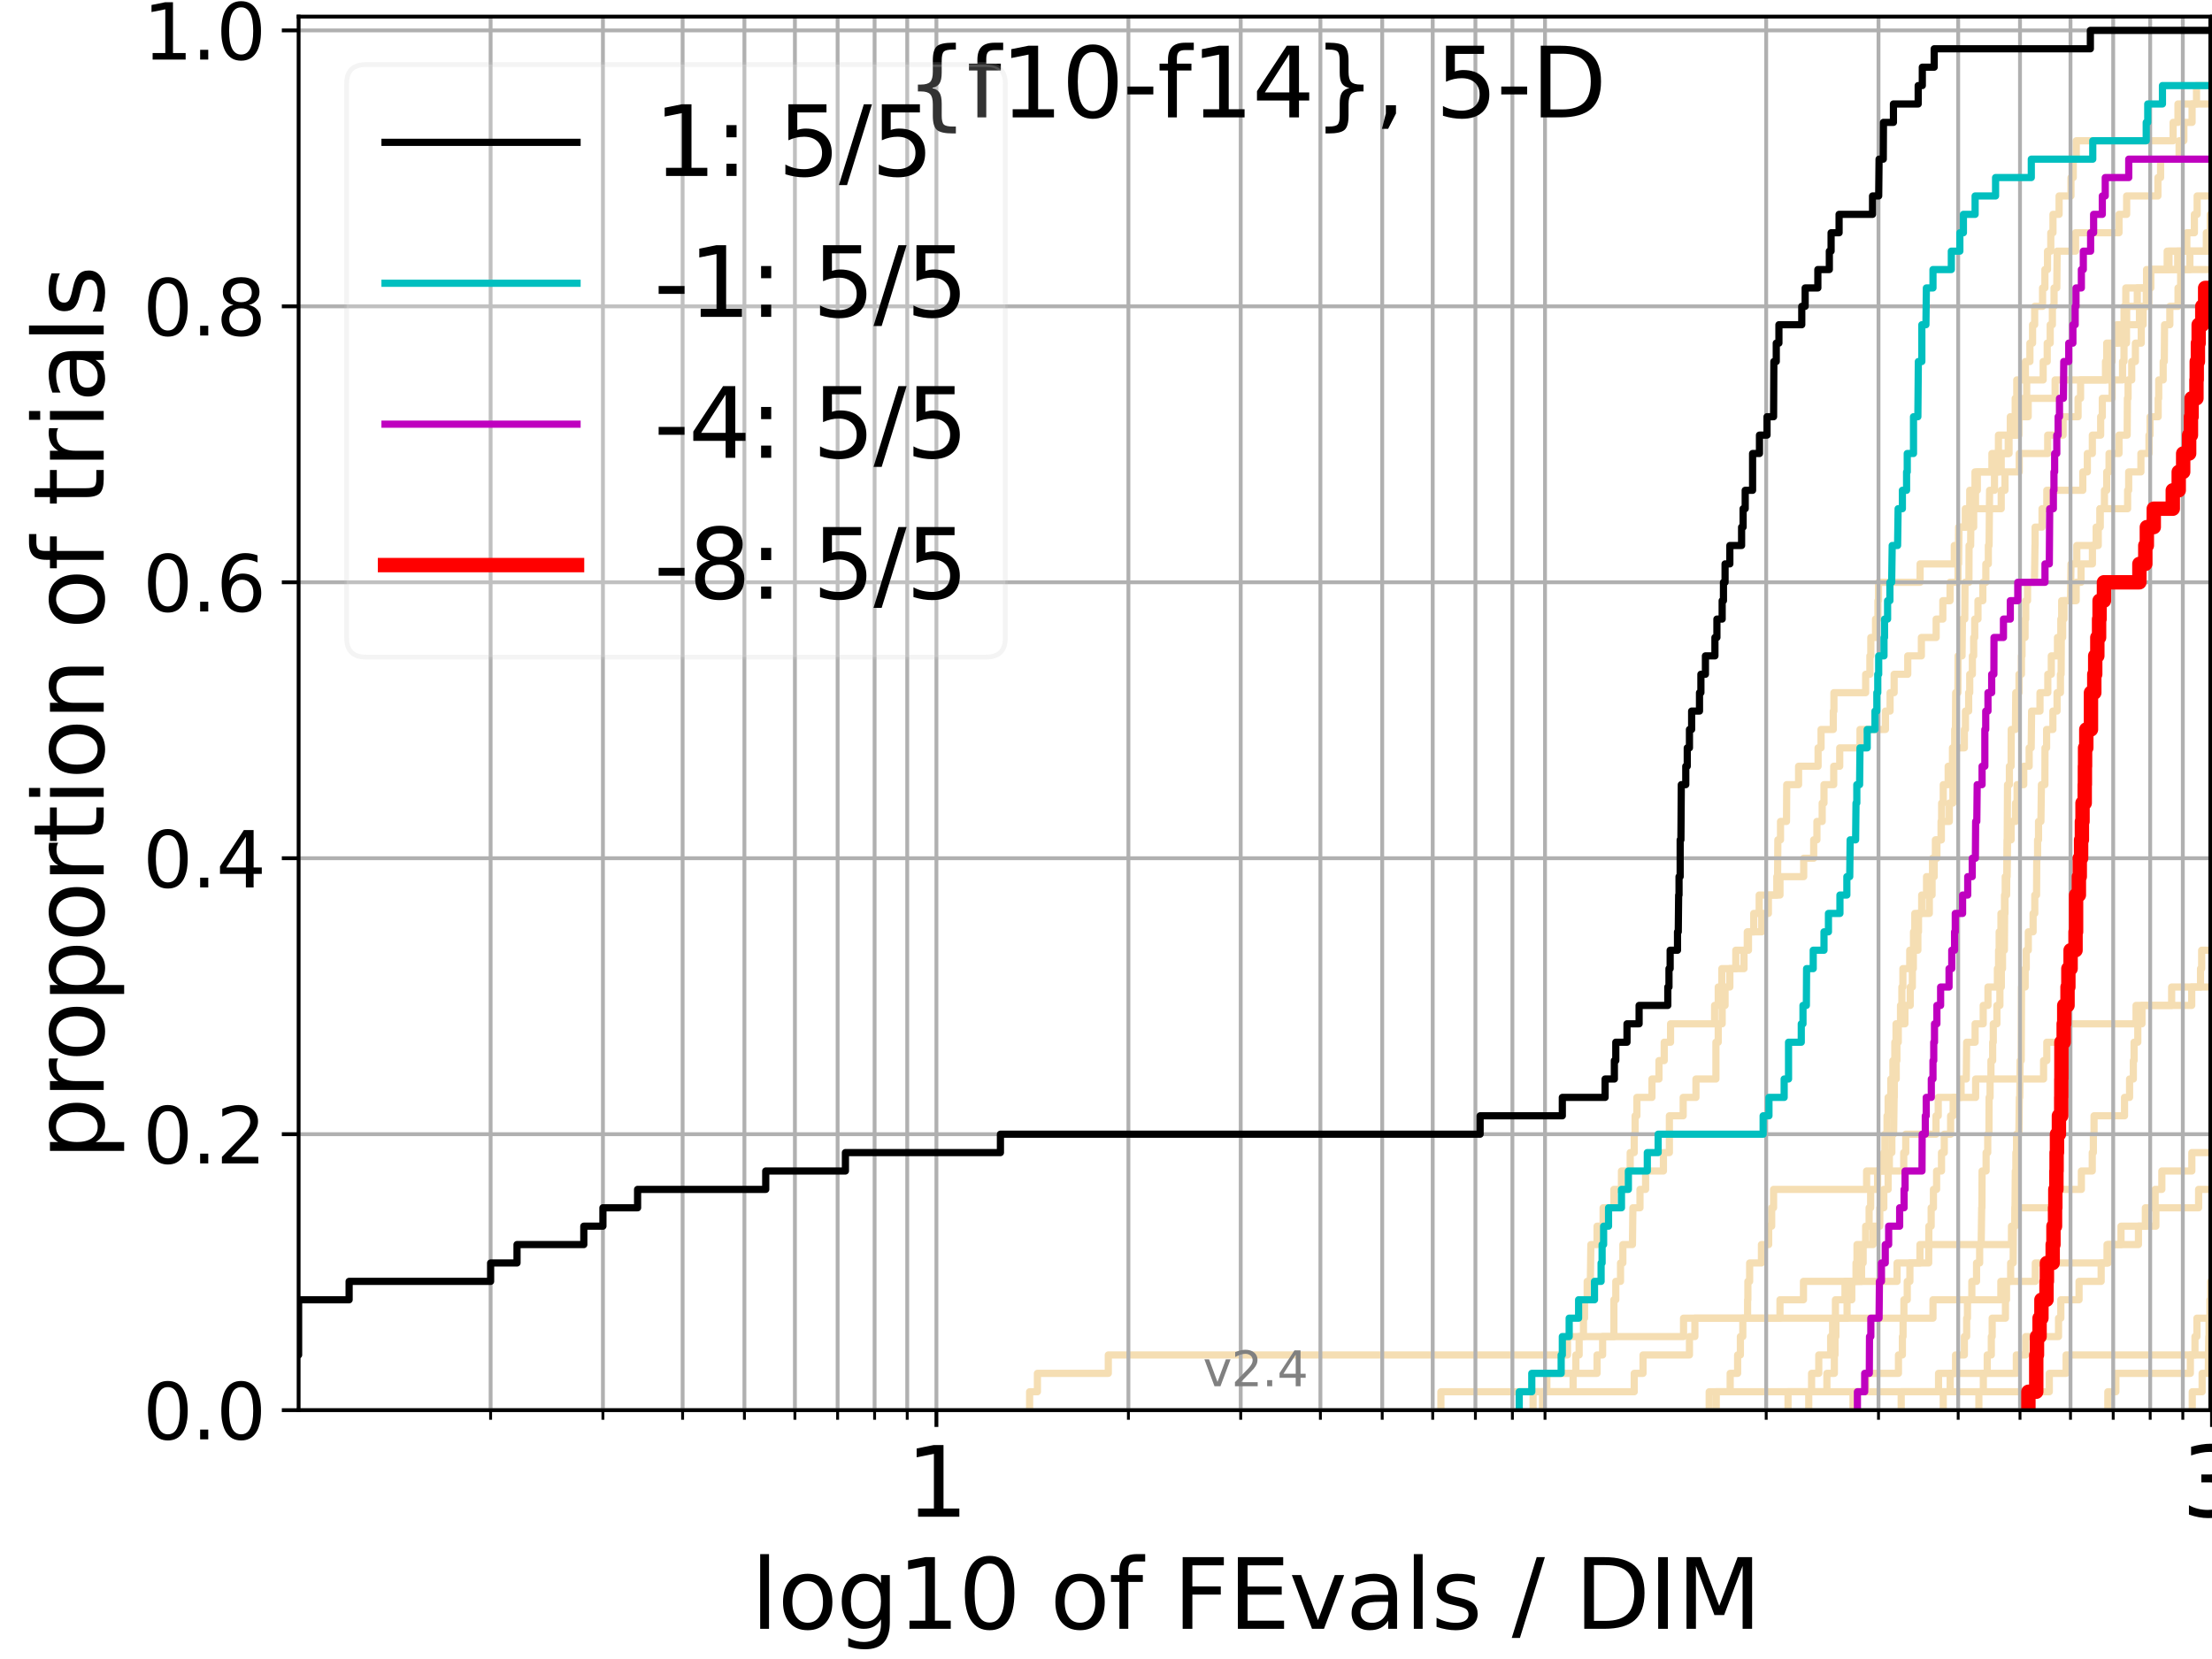<?xml version="1.0" encoding="utf-8" standalone="no"?>
<!DOCTYPE svg PUBLIC "-//W3C//DTD SVG 1.1//EN"
  "http://www.w3.org/Graphics/SVG/1.1/DTD/svg11.dtd">
<svg height="345.6pt" version="1.1" viewBox="0 0 460.8 345.6" width="460.8pt" xmlns="http://www.w3.org/2000/svg" xmlns:xlink="http://www.w3.org/1999/xlink">
 <defs>
  <style type="text/css">*{stroke-linecap:butt;stroke-linejoin:round;}</style>
 </defs>
 <g id="figure_1">
  <g id="patch_1">
   <path d="M 0 345.6 
L 460.8 345.6 
L 460.8 0 
L 0 0 
z
" style="fill:#ffffff;"/>
  </g>
  <g id="axes_1">
   <g id="patch_2">
    <path d="M 62.208 293.76 
L 460.8 293.76 
L 460.8 3.456 
L 62.208 3.456 
z
" style="fill:#ffffff;"/>
   </g>
   <g id="line2d_1">
    <path clip-path="url(#pfffb36ae63)" d="M 356.057 293.76 
L 356.057 289.928 
L 360.425 289.928 
L 360.425 286.095 
L 361.981 286.095 
L 361.981 282.263 
L 362.553 282.263 
L 362.553 278.43 
L 363.058 278.43 
L 363.058 274.598 
L 364.054 274.598 
L 364.054 270.766 
L 364.116 270.766 
L 364.116 266.933 
L 364.484 266.933 
L 364.484 263.101 
L 366.943 263.101 
L 366.943 259.268 
L 368.449 259.268 
L 368.449 255.436 
L 369.075 255.436 
L 369.075 251.604 
L 369.469 251.604 
L 369.469 247.771 
L 388.852 247.771 
L 388.852 243.939 
L 396.583 243.939 
L 396.583 240.106 
L 397.002 240.106 
L 397.002 236.274 
L 403.305 236.274 
L 403.305 232.442 
L 403.772 232.442 
L 403.772 228.609 
L 411.562 228.609 
L 411.562 224.777 
L 425.713 224.777 
L 425.713 220.944 
L 426.387 220.944 
L 426.387 217.112 
L 430.919 217.112 
L 430.919 213.28 
L 444.98 213.28 
L 444.98 209.447 
L 456.575 209.447 
L 456.575 205.615 
L 461.8 205.615 
" style="fill:none;stroke:#f5deb3;stroke-linecap:square;stroke-width:1.5;"/>
   </g>
   <g id="line2d_2"/>
   <g id="line2d_3">
    <path clip-path="url(#pfffb36ae63)" d="M 214.487 293.76 
L 214.487 289.928 
L 216.113 289.928 
L 216.113 286.095 
L 230.881 286.095 
L 230.881 282.263 
L 326.534 282.263 
L 326.534 278.43 
L 350.713 278.43 
L 350.713 274.598 
L 402.676 274.598 
L 402.676 270.766 
L 416.815 270.766 
L 416.815 266.933 
L 423.992 266.933 
L 423.992 263.101 
L 439.171 263.101 
L 439.171 259.268 
L 441.845 259.268 
L 441.845 255.436 
L 449.109 255.436 
L 449.109 251.604 
L 458.01 251.604 
L 458.01 247.771 
L 461.8 247.771 
" style="fill:none;stroke:#f5deb3;stroke-linecap:square;stroke-width:1.5;"/>
   </g>
   <g id="line2d_4">
    <path clip-path="url(#pfffb36ae63)" d="M 372.48 293.76 
L 372.48 289.928 
L 380.577 289.928 
L 380.577 286.095 
L 382.131 286.095 
L 382.131 282.263 
L 382.266 282.263 
L 382.266 278.43 
L 382.446 278.43 
L 382.446 274.598 
L 384.777 274.598 
L 384.777 270.766 
L 385.759 270.766 
L 385.759 266.933 
L 387.799 266.933 
L 387.799 263.101 
L 388.125 263.101 
L 388.125 259.268 
L 390.202 259.268 
L 390.202 255.436 
L 391.597 255.436 
L 391.597 251.604 
L 392.433 251.604 
L 392.433 247.771 
L 393.332 247.771 
L 393.332 243.939 
L 393.591 243.939 
L 393.591 240.106 
L 394.107 240.106 
L 394.107 236.274 
L 394.472 236.274 
L 394.582 228.609 
L 394.618 228.609 
L 394.618 224.777 
L 395.016 224.777 
L 395.016 220.944 
L 395.16 220.944 
L 395.16 217.112 
L 395.448 217.112 
L 395.448 213.28 
L 396.828 213.28 
L 396.828 209.447 
L 397.936 209.447 
L 397.936 205.615 
L 398.38 205.615 
L 398.38 201.782 
L 398.584 201.782 
L 398.584 197.95 
L 399.526 197.95 
L 399.526 194.118 
L 399.66 194.118 
L 399.66 190.285 
L 401.913 190.285 
L 401.913 186.453 
L 402.486 186.453 
L 402.486 182.621 
L 402.928 182.621 
L 402.928 178.788 
L 403.492 178.788 
L 403.492 174.956 
L 404.358 174.956 
L 404.358 171.123 
L 404.48 171.123 
L 404.48 167.291 
L 404.816 167.291 
L 404.816 163.459 
L 405.842 163.459 
L 405.842 159.626 
L 406.733 159.626 
L 406.733 155.794 
L 407.202 155.794 
L 407.202 151.961 
L 407.348 151.961 
L 407.406 144.297 
L 407.87 144.297 
L 407.899 136.632 
L 408.73 136.632 
L 408.816 128.967 
L 409.297 128.967 
L 409.353 121.302 
L 410.163 121.302 
L 410.191 113.637 
L 410.523 113.637 
L 410.578 105.973 
L 411.535 105.973 
L 411.535 102.14 
L 411.913 102.14 
L 411.913 98.308 
L 414.955 98.308 
L 414.955 94.475 
L 418.521 94.475 
L 418.521 90.643 
L 420.573 90.643 
L 420.573 86.811 
L 422.51 86.811 
L 422.51 82.978 
L 428.121 82.978 
L 428.121 79.146 
L 439.506 79.146 
L 439.506 75.313 
L 439.988 75.313 
L 439.988 71.481 
L 441.829 71.481 
L 441.829 67.649 
L 442.482 67.649 
L 442.482 63.816 
L 442.846 63.816 
L 442.846 59.984 
L 447.169 59.984 
L 447.169 56.151 
L 451.842 56.151 
L 451.842 52.319 
L 461.8 52.319 
L 461.8 52.319 
" style="fill:none;stroke:#f5deb3;stroke-linecap:square;stroke-width:1.5;"/>
   </g>
   <g id="line2d_5"/>
   <g id="line2d_6"/>
   <g id="line2d_7">
    <path clip-path="url(#pfffb36ae63)" d="M 412.235 293.76 
L 412.235 289.928 
L 413.165 289.928 
L 413.165 286.095 
L 413.976 286.095 
L 413.976 282.263 
L 414.827 282.263 
L 414.827 278.43 
L 415.006 278.43 
L 415.006 274.598 
L 417.771 274.598 
L 417.771 270.766 
L 417.99 270.766 
L 417.99 266.933 
L 418.856 266.933 
L 418.856 263.101 
L 419.379 263.101 
L 419.426 255.436 
L 419.732 255.436 
L 419.826 243.939 
L 419.944 243.939 
L 419.944 240.106 
L 420.084 240.106 
L 420.084 236.274 
L 420.573 236.274 
L 420.665 228.609 
L 420.758 228.609 
L 420.827 220.944 
L 421.057 220.944 
L 421.126 205.615 
L 421.879 205.615 
L 421.879 201.782 
L 422.105 201.782 
L 422.105 197.95 
L 422.532 197.95 
L 422.532 194.118 
L 423.531 194.118 
L 423.531 190.285 
L 423.882 190.285 
L 423.882 186.453 
L 424.253 186.453 
L 424.297 178.788 
L 424.47 178.788 
L 424.47 174.956 
L 424.665 174.956 
L 424.665 171.123 
L 425.159 171.123 
L 425.266 163.459 
L 425.988 163.459 
L 426.009 155.794 
L 426.345 155.794 
L 426.345 151.961 
L 427.652 151.961 
L 427.652 148.129 
L 428.526 148.129 
L 428.526 144.297 
L 429.229 144.297 
L 429.229 140.464 
L 429.368 140.464 
L 429.408 132.799 
L 429.686 132.799 
L 429.686 128.967 
L 429.962 128.967 
L 429.962 125.135 
L 431.324 125.135 
L 431.42 117.47 
L 432.636 117.47 
L 432.636 113.637 
L 437.103 113.637 
L 437.103 109.805 
L 437.485 109.805 
L 437.485 105.973 
L 443.223 105.973 
L 443.223 102.14 
L 443.441 102.14 
L 443.441 98.308 
L 445.988 98.308 
L 445.988 94.475 
L 447.678 94.475 
L 447.678 90.643 
L 447.895 90.643 
L 447.895 86.811 
L 449.588 86.811 
L 449.588 82.978 
L 449.7 82.978 
L 449.7 79.146 
L 450.629 79.146 
L 450.629 75.313 
L 450.863 75.313 
L 450.918 67.649 
L 452.017 67.649 
L 452.017 63.816 
L 453.725 63.816 
L 453.725 59.984 
L 454.27 59.984 
L 454.27 56.151 
L 456.189 56.151 
L 456.189 52.319 
L 459.622 52.319 
L 459.622 48.487 
L 460.453 48.487 
L 460.453 44.654 
L 461.8 44.654 
L 461.8 44.654 
" style="fill:none;stroke:#f5deb3;stroke-linecap:square;stroke-width:1.5;"/>
   </g>
   <g id="line2d_8">
    <path clip-path="url(#pfffb36ae63)" style="fill:none;stroke:#f5deb3;stroke-linecap:square;stroke-width:1.5;"/>
   </g>
   <g id="line2d_9">
    <path clip-path="url(#pfffb36ae63)" d="M 404.816 293.76 
L 404.816 289.928 
L 406.26 289.928 
L 406.26 286.095 
L 407.377 286.095 
L 407.377 282.263 
L 409.212 282.263 
L 409.212 278.43 
L 409.69 278.43 
L 409.69 274.598 
L 409.857 274.598 
L 409.857 270.766 
L 410.771 270.766 
L 410.771 266.933 
L 411.751 266.933 
L 411.751 263.101 
L 412.396 263.101 
L 412.396 259.268 
L 412.715 259.268 
L 412.821 251.604 
L 412.874 251.604 
L 412.901 243.939 
L 413.742 243.939 
L 413.742 240.106 
L 414.08 240.106 
L 414.08 236.274 
L 414.338 236.274 
L 414.364 228.609 
L 414.57 228.609 
L 414.57 224.777 
L 414.75 224.777 
L 414.75 220.944 
L 415.108 220.944 
L 415.108 217.112 
L 415.235 217.112 
L 415.235 213.28 
L 415.993 213.28 
L 415.993 209.447 
L 416.616 209.447 
L 416.616 205.615 
L 416.914 205.615 
L 416.914 201.782 
L 417.16 201.782 
L 417.16 197.95 
L 417.552 197.95 
L 417.601 190.285 
L 417.674 190.285 
L 417.674 186.453 
L 418.014 186.453 
L 418.111 174.956 
L 418.135 174.956 
L 418.208 163.459 
L 418.593 163.459 
L 418.593 159.626 
L 418.951 159.626 
L 418.975 151.961 
L 419.85 151.961 
L 419.92 144.297 
L 420.596 144.297 
L 420.596 140.464 
L 421.103 140.464 
L 421.103 136.632 
L 421.218 136.632 
L 421.218 132.799 
L 421.856 132.799 
L 421.856 128.967 
L 421.992 128.967 
L 421.992 125.135 
L 422.375 125.135 
L 422.375 121.302 
L 423.817 121.302 
L 423.926 113.637 
L 423.948 113.637 
L 423.948 109.805 
L 425.394 109.805 
L 425.394 105.973 
L 426.387 105.973 
L 426.387 102.14 
L 433.883 102.14 
L 433.883 98.308 
L 434.832 98.308 
L 434.832 94.475 
L 435.872 94.475 
L 435.872 90.643 
L 437.605 90.643 
L 437.605 86.811 
L 437.949 86.811 
L 437.949 82.978 
L 439.988 82.978 
L 439.988 79.146 
L 442.164 79.146 
L 442.164 75.313 
L 442.466 75.313 
L 442.466 71.481 
L 442.987 71.481 
L 442.987 67.649 
L 445.689 67.649 
L 445.689 63.816 
L 447.111 63.816 
L 447.111 59.984 
L 448.054 59.984 
L 448.054 56.151 
L 451.463 56.151 
L 451.463 52.319 
L 461.8 52.319 
L 461.8 52.319 
" style="fill:none;stroke:#f5deb3;stroke-linecap:square;stroke-width:1.5;"/>
   </g>
   <g id="line2d_10">
    <path clip-path="url(#pfffb36ae63)" style="fill:none;stroke:#f5deb3;stroke-linecap:square;stroke-width:1.5;"/>
   </g>
   <g id="line2d_11">
    <path clip-path="url(#pfffb36ae63)" style="fill:none;stroke:#f5deb3;stroke-linecap:square;stroke-width:1.5;"/>
   </g>
   <g id="line2d_12">
    <path clip-path="url(#pfffb36ae63)" d="M 357.527 293.76 
L 357.527 289.928 
L 426.909 289.928 
L 426.909 286.095 
L 430.413 286.095 
L 430.413 282.263 
L 461.8 282.263 
" style="fill:none;stroke:#f5deb3;stroke-linecap:square;stroke-width:1.5;"/>
   </g>
   <g id="line2d_13"/>
   <g id="line2d_14">
    <path clip-path="url(#pfffb36ae63)" d="M 396.053 293.76 
L 396.053 289.928 
L 403.834 289.928 
L 403.834 286.095 
L 420.037 286.095 
L 420.037 282.263 
L 421.992 282.263 
L 421.992 278.43 
L 428.828 278.43 
L 428.828 274.598 
L 429.308 274.598 
L 429.308 270.766 
L 433.105 270.766 
L 433.105 266.933 
L 437.709 266.933 
L 437.709 263.101 
L 438.935 263.101 
L 438.935 259.268 
L 445.478 259.268 
L 445.478 255.436 
L 446.92 255.436 
L 446.92 251.604 
L 448.954 251.604 
L 448.954 247.771 
L 450.353 247.771 
L 450.353 243.939 
L 456.6 243.939 
L 456.6 240.106 
L 461.568 240.106 
L 461.568 236.274 
L 461.8 236.274 
" style="fill:none;stroke:#f5deb3;stroke-linecap:square;stroke-width:1.5;"/>
   </g>
   <g id="line2d_15"/>
   <g id="line2d_16"/>
   <g id="line2d_17">
    <path clip-path="url(#pfffb36ae63)" d="M 0 0 
" style="fill:none;stroke:#f5deb3;stroke-linecap:square;stroke-width:1.5;"/>
   </g>
   <g id="line2d_18">
    <path clip-path="url(#pfffb36ae63)" d="M 300.166 293.76 
L 300.166 289.928 
L 340.441 289.928 
L 340.441 286.095 
L 342.27 286.095 
L 342.27 282.263 
L 351.944 282.263 
L 351.944 278.43 
L 353.075 278.43 
L 353.075 274.598 
L 370.802 274.598 
L 370.802 270.766 
L 375.695 270.766 
L 375.695 266.933 
L 395.196 266.933 
L 395.196 263.101 
L 399.959 263.101 
L 399.959 259.268 
L 419.023 259.268 
L 419.023 255.436 
L 419.756 255.436 
L 419.756 251.604 
L 428.304 251.604 
L 428.304 247.771 
L 433.587 247.771 
L 433.587 243.939 
L 435.854 243.939 
L 435.854 240.106 
L 436.085 240.106 
L 436.085 236.274 
L 436.226 236.274 
L 436.226 232.442 
L 442.577 232.442 
L 442.577 228.609 
L 443.628 228.609 
L 443.628 224.777 
L 444.415 224.777 
L 444.415 220.944 
L 444.568 220.944 
L 444.568 217.112 
L 445.343 217.112 
L 445.343 213.28 
L 446.211 213.28 
L 446.211 209.447 
L 452.392 209.447 
L 452.392 205.615 
L 458.408 205.615 
L 458.408 201.782 
L 458.648 201.782 
L 458.648 197.95 
L 461.8 197.95 
" style="fill:none;stroke:#f5deb3;stroke-linecap:square;stroke-width:1.5;"/>
   </g>
   <g id="line2d_19">
    <path clip-path="url(#pfffb36ae63)" style="fill:none;stroke:#f5deb3;stroke-linecap:square;stroke-width:1.5;"/>
   </g>
   <g id="line2d_20">
    <path clip-path="url(#pfffb36ae63)" d="M 321.341 293.76 
L 321.341 289.928 
L 327.705 289.928 
L 327.705 286.095 
L 332.696 286.095 
L 332.696 282.263 
L 333.854 282.263 
L 333.854 278.43 
L 336.201 278.43 
L 336.201 270.766 
L 336.6 270.766 
L 336.6 266.933 
L 337.584 266.933 
L 337.584 263.101 
L 338.07 263.101 
L 338.07 259.268 
L 340.068 259.268 
L 340.162 251.604 
L 341.637 251.604 
L 341.637 247.771 
L 342.808 247.771 
L 342.808 243.939 
L 346.521 243.939 
L 346.521 240.106 
L 347.762 240.106 
L 347.762 232.442 
L 350.636 232.442 
L 350.636 228.609 
L 353.299 228.609 
L 353.299 224.777 
L 357.458 224.777 
L 357.458 217.112 
L 357.94 217.112 
L 357.94 213.28 
L 358.758 213.28 
L 358.758 209.447 
L 359.363 209.447 
L 359.363 205.615 
L 360.359 205.615 
L 360.359 201.782 
L 363.309 201.782 
L 363.309 197.95 
L 364.239 197.95 
L 364.239 194.118 
L 365.336 194.118 
L 365.336 190.285 
L 366.471 190.285 
L 366.471 186.453 
L 370.14 186.453 
L 370.14 182.621 
L 370.306 182.621 
L 370.361 174.956 
L 370.912 174.956 
L 370.912 171.123 
L 372.159 171.123 
L 372.212 163.459 
L 374.677 163.459 
L 374.677 159.626 
L 378.74 159.626 
L 378.74 155.794 
L 379.359 155.794 
L 379.359 151.961 
L 381.905 151.961 
L 381.905 148.129 
L 382.041 148.129 
L 382.041 144.297 
L 388.651 144.297 
L 388.651 140.464 
L 389.531 140.464 
L 389.531 136.632 
L 389.729 136.632 
L 389.729 132.799 
L 390.709 132.799 
L 390.709 128.967 
L 391.213 128.967 
L 391.213 125.135 
L 391.328 125.135 
L 391.328 121.302 
L 399.992 121.302 
L 399.992 117.47 
L 407.115 117.47 
L 407.115 113.637 
L 408.015 113.637 
L 408.015 109.805 
L 411.154 109.805 
L 411.154 105.973 
L 416.889 105.973 
L 416.889 102.14 
L 417.674 102.14 
L 417.674 98.308 
L 420.642 98.308 
L 420.642 94.475 
L 426.576 94.475 
L 426.576 90.643 
L 429.784 90.643 
L 429.784 86.811 
L 432.899 86.811 
L 432.899 82.978 
L 433.421 82.978 
L 433.421 79.146 
L 438.614 79.146 
L 438.614 75.313 
L 438.868 75.313 
L 438.868 71.481 
L 440.989 71.481 
L 440.989 67.649 
L 443.019 67.649 
L 443.019 63.816 
L 445.237 63.816 
L 445.237 59.984 
L 447.736 59.984 
L 447.736 56.151 
L 461.8 56.151 
L 461.8 56.151 
" style="fill:none;stroke:#f5deb3;stroke-linecap:square;stroke-width:1.5;"/>
   </g>
   <g id="line2d_21"/>
   <g id="line2d_22">
    <path clip-path="url(#pfffb36ae63)" d="M 319.367 293.76 
L 319.367 289.928 
L 322.24 289.928 
L 322.24 286.095 
L 328.281 286.095 
L 328.281 282.263 
L 328.965 282.263 
L 328.965 278.43 
L 329.865 278.43 
L 329.865 274.598 
L 330.088 274.598 
L 330.088 270.766 
L 330.641 270.766 
L 330.641 266.933 
L 331.298 266.933 
L 331.407 259.268 
L 332.696 259.268 
L 332.696 255.436 
L 333.958 255.436 
L 333.958 251.604 
L 336.201 251.604 
L 336.201 247.771 
L 337.779 247.771 
L 337.779 243.939 
L 339.599 243.939 
L 339.599 240.106 
L 340.441 240.106 
L 340.441 236.274 
L 340.627 236.274 
L 340.627 232.442 
L 340.996 232.442 
L 340.996 228.609 
L 344.131 228.609 
L 344.131 224.777 
L 345.594 224.777 
L 345.594 220.944 
L 346.688 220.944 
L 346.688 217.112 
L 348.007 217.112 
L 348.007 213.28 
L 357.18 213.28 
L 357.18 209.447 
L 357.94 209.447 
L 357.94 205.615 
L 358.69 205.615 
L 358.69 201.782 
L 361.596 201.782 
L 361.596 197.95 
L 363.992 197.95 
L 363.992 194.118 
L 367.001 194.118 
L 367.001 190.285 
L 368.392 190.285 
L 368.392 186.453 
L 370.802 186.453 
L 370.802 182.621 
L 375.745 182.621 
L 375.745 178.788 
L 377.824 178.788 
L 377.824 174.956 
L 378.5 174.956 
L 378.5 171.123 
L 379.595 171.123 
L 379.595 167.291 
L 379.971 167.291 
L 379.971 163.459 
L 381.996 163.459 
L 381.996 159.626 
L 383.248 159.626 
L 383.248 155.794 
L 387.471 155.794 
L 387.471 151.961 
L 392.772 151.961 
L 392.772 148.129 
L 393.739 148.129 
L 393.739 144.297 
L 394.582 144.297 
L 394.582 140.464 
L 397.419 140.464 
L 397.419 136.632 
L 400.256 136.632 
L 400.256 132.799 
L 403.336 132.799 
L 403.336 128.967 
L 404.725 128.967 
L 404.725 125.135 
L 406.23 125.135 
L 406.23 121.302 
L 407.899 121.302 
L 407.899 117.47 
L 408.015 117.47 
L 408.101 109.805 
L 409.409 109.805 
L 409.409 105.973 
L 410.33 105.973 
L 410.33 102.14 
L 411.426 102.14 
L 411.426 98.308 
L 416.293 98.308 
L 416.318 90.643 
L 419.826 90.643 
L 419.826 86.811 
L 421.538 86.811 
L 421.538 82.978 
L 422.195 82.978 
L 422.195 79.146 
L 425.628 79.146 
L 425.628 75.313 
L 426.471 75.313 
L 426.471 71.481 
L 427.095 71.481 
L 427.095 67.649 
L 427.549 67.649 
L 427.549 63.816 
L 427.897 63.816 
L 427.897 59.984 
L 428.466 59.984 
L 428.546 52.319 
L 432.373 52.319 
L 432.373 48.487 
L 441.426 48.487 
L 441.426 44.654 
L 443.019 44.654 
L 443.019 40.822 
L 449.532 40.822 
L 449.532 36.989 
L 450.09 36.989 
L 450.09 33.157 
L 453.946 33.157 
L 453.946 29.325 
L 454.938 29.325 
L 454.938 25.492 
L 456.65 25.492 
L 456.65 21.66 
L 461.8 21.66 
L 461.8 21.66 
" style="fill:none;stroke:#f5deb3;stroke-linecap:square;stroke-width:1.5;"/>
   </g>
   <g id="line2d_23">
    <path clip-path="url(#pfffb36ae63)" style="fill:none;stroke:#f5deb3;stroke-linecap:square;stroke-width:1.5;"/>
   </g>
   <g id="line2d_24">
    <path clip-path="url(#pfffb36ae63)" d="M 386.013 293.76 
L 386.013 289.928 
L 388.692 289.928 
L 388.692 286.095 
L 395.483 286.095 
L 395.483 282.263 
L 396.301 282.263 
L 396.301 278.43 
L 396.442 278.43 
L 396.442 274.598 
L 396.618 274.598 
L 396.618 270.766 
L 397.315 270.766 
L 397.315 266.933 
L 397.868 266.933 
L 397.868 263.101 
L 401.784 263.101 
L 401.817 255.436 
L 402.296 255.436 
L 402.296 251.604 
L 402.771 251.604 
L 402.771 247.771 
L 403.43 247.771 
L 403.43 243.939 
L 404.45 243.939 
L 404.45 240.106 
L 405.029 240.106 
L 405.029 236.274 
L 406.349 236.274 
L 406.349 232.442 
L 406.88 232.442 
L 406.88 228.609 
L 408.531 228.609 
L 408.531 224.777 
L 409.606 224.777 
L 409.69 217.112 
L 411.453 217.112 
L 411.453 213.28 
L 413.138 213.28 
L 413.138 209.447 
L 414.132 209.447 
L 414.132 205.615 
L 416.093 205.615 
L 416.093 201.782 
L 416.343 201.782 
L 416.343 197.95 
L 416.467 197.95 
L 416.467 194.118 
L 416.839 194.118 
L 416.839 190.285 
L 417.576 190.285 
L 417.576 186.453 
L 417.723 186.453 
L 417.723 182.621 
L 418.111 182.621 
L 418.208 174.956 
L 418.951 174.956 
L 418.951 171.123 
L 419.873 171.123 
L 419.873 167.291 
L 420.201 167.291 
L 420.201 163.459 
L 421.583 163.459 
L 421.583 159.626 
L 422.711 159.626 
L 422.711 155.794 
L 423.134 155.794 
L 423.222 148.129 
L 424.966 148.129 
L 424.966 144.297 
L 426.597 144.297 
L 426.597 140.464 
L 427.323 140.464 
L 427.323 136.632 
L 428.607 136.632 
L 428.607 132.799 
L 429.308 132.799 
L 429.308 128.967 
L 429.487 128.967 
L 429.487 125.135 
L 432.505 125.135 
L 432.505 121.302 
L 433.513 121.302 
L 433.513 117.47 
L 435.89 117.47 
L 435.89 113.637 
L 436.666 113.637 
L 436.666 109.805 
L 437.467 109.805 
L 437.467 105.973 
L 438.394 105.973 
L 438.394 102.14 
L 438.868 102.14 
L 438.868 98.308 
L 439.355 98.308 
L 439.355 94.475 
L 441.426 94.475 
L 441.426 90.643 
L 443.129 90.643 
L 443.176 82.978 
L 443.316 82.978 
L 443.316 79.146 
L 444.077 79.146 
L 444.077 75.313 
L 444.843 75.313 
L 444.843 71.481 
L 446.062 71.481 
L 446.062 67.649 
L 446.448 67.649 
L 446.448 63.816 
L 447.62 63.816 
L 447.62 59.984 
L 447.765 59.984 
L 447.765 56.151 
L 453.659 56.151 
L 453.659 52.319 
L 455.561 52.319 
L 455.561 48.487 
L 457.131 48.487 
L 457.131 44.654 
L 457.706 44.654 
L 457.706 40.822 
L 461.8 40.822 
L 461.8 40.822 
" style="fill:none;stroke:#f5deb3;stroke-linecap:square;stroke-width:1.5;"/>
   </g>
   <g id="line2d_25"/>
   <g id="line2d_26">
    <path clip-path="url(#pfffb36ae63)" d="M 456.687 293.76 
L 456.687 289.928 
L 458.744 289.928 
L 458.744 286.095 
L 460.022 286.095 
L 460.127 278.43 
L 460.185 278.43 
L 460.185 274.598 
L 460.371 274.598 
L 460.371 270.766 
L 460.534 270.766 
L 460.534 266.933 
L 461.8 266.933 
L 461.8 266.933 
" style="fill:none;stroke:#f5deb3;stroke-linecap:square;stroke-width:1.5;"/>
   </g>
   <g id="line2d_27">
    <path clip-path="url(#pfffb36ae63)" d="M 439.104 293.76 
L 439.104 289.928 
L 440.777 289.928 
L 440.777 286.095 
L 456.289 286.095 
L 456.289 282.263 
L 457.254 282.263 
L 457.254 278.43 
L 457.658 278.43 
L 457.658 274.598 
L 461.8 274.598 
" style="fill:none;stroke:#f5deb3;stroke-linecap:square;stroke-width:1.5;"/>
   </g>
   <g id="line2d_28">
    <path clip-path="url(#pfffb36ae63)" d="M 376.794 293.76 
L 376.794 289.928 
L 377.385 289.928 
L 377.385 286.095 
L 378.884 286.095 
L 378.884 282.263 
L 381.359 282.263 
L 381.359 278.43 
L 381.769 278.43 
L 381.769 274.598 
L 382.356 274.598 
L 382.356 270.766 
L 384.344 270.766 
L 384.344 266.933 
L 386.642 266.933 
L 386.642 263.101 
L 386.85 263.101 
L 386.85 259.268 
L 388.651 259.268 
L 388.651 255.436 
L 389.372 255.436 
L 389.372 251.604 
L 389.69 251.604 
L 389.69 247.771 
L 391.136 247.771 
L 391.136 243.939 
L 392.433 243.939 
L 392.433 240.106 
L 392.659 240.106 
L 392.659 236.274 
L 393.108 236.274 
L 393.108 232.442 
L 393.332 232.442 
L 393.332 228.609 
L 393.887 228.609 
L 393.887 224.777 
L 394.326 224.777 
L 394.326 220.944 
L 394.727 220.944 
L 394.727 217.112 
L 394.98 217.112 
L 394.98 213.28 
L 395.911 213.28 
L 395.911 209.447 
L 396.195 209.447 
L 396.195 205.615 
L 396.407 205.615 
L 396.407 201.782 
L 397.833 201.782 
L 397.833 197.95 
L 398.618 197.95 
L 398.618 194.118 
L 398.889 194.118 
L 398.889 190.285 
L 400.322 190.285 
L 400.322 186.453 
L 401.333 186.453 
L 401.333 182.621 
L 402.581 182.621 
L 402.581 178.788 
L 403.179 178.788 
L 403.179 174.956 
L 404.419 174.956 
L 404.419 171.123 
L 406.081 171.123 
L 406.081 167.291 
L 406.821 167.291 
L 406.821 163.459 
L 407.173 163.459 
L 407.173 159.626 
L 407.436 159.626 
L 407.436 155.794 
L 409.212 155.794 
L 409.212 151.961 
L 409.437 151.961 
L 409.437 148.129 
L 410.108 148.129 
L 410.108 144.297 
L 410.33 144.297 
L 410.33 140.464 
L 410.881 140.464 
L 410.881 136.632 
L 411.154 136.632 
L 411.154 132.799 
L 411.372 132.799 
L 411.372 128.967 
L 412.047 128.967 
L 412.047 125.135 
L 413.059 125.135 
L 413.059 121.302 
L 413.689 121.302 
L 413.689 117.47 
L 414.209 117.47 
L 414.209 113.637 
L 414.364 113.637 
L 414.467 102.14 
L 415.489 102.14 
L 415.489 98.308 
L 416.889 98.308 
L 416.889 94.475 
L 418.352 94.475 
L 418.352 90.643 
L 418.784 90.643 
L 418.784 86.811 
L 419.803 86.811 
L 419.803 82.978 
L 420.131 82.978 
L 420.131 79.146 
L 421.924 79.146 
L 421.924 75.313 
L 422.867 75.313 
L 422.867 71.481 
L 423.421 71.481 
L 423.421 67.649 
L 423.861 67.649 
L 423.861 63.816 
L 425.501 63.816 
L 425.501 59.984 
L 425.988 59.984 
L 425.988 56.151 
L 426.534 56.151 
L 426.534 52.319 
L 427.219 52.319 
L 427.219 48.487 
L 427.672 48.487 
L 427.672 44.654 
L 428.949 44.654 
L 428.949 40.822 
L 431.42 40.822 
L 431.42 36.989 
L 431.898 36.989 
L 431.898 33.157 
L 432.523 33.157 
L 432.523 29.325 
L 452.698 29.325 
L 452.698 25.492 
L 453.712 25.492 
L 453.712 21.66 
L 457.572 21.66 
L 457.572 17.827 
L 460.984 17.827 
L 460.984 13.995 
L 461.8 13.995 
L 461.8 13.995 
" style="fill:none;stroke:#f5deb3;stroke-linecap:square;stroke-width:1.5;"/>
   </g>
   <g id="line2d_29">
    <path clip-path="url(#pfffb36ae63)" style="fill:none;stroke:#f5deb3;stroke-linecap:square;stroke-width:1.5;"/>
   </g>
   <g id="line2d_30"/>
   <g id="matplotlib.axis_1">
    <g id="xtick_1">
     <g id="line2d_31">
      <path clip-path="url(#pfffb36ae63)" d="M 195.072 293.76 
L 195.072 3.456 
" style="fill:none;stroke:#b0b0b0;stroke-linecap:square;stroke-width:0.8;"/>
     </g>
     <g id="line2d_32">
      <defs>
       <path d="M 0 0 
L 0 3.5 
" id="ma7c73698d1" style="stroke:#000000;stroke-width:0.8;"/>
      </defs>
      <g>
       <use style="stroke:#000000;stroke-width:0.8;" x="195.072" xlink:href="#ma7c73698d1" y="293.76"/>
      </g>
     </g>
     <g id="text_1">
      <!-- 1 -->
      <g transform="translate(188.709 315.957)scale(0.2 -0.2)">
       <defs>
        <path d="M 794 531 
L 1825 531 
L 1825 4091 
L 703 3866 
L 703 4441 
L 1819 4666 
L 2450 4666 
L 2450 531 
L 3481 531 
L 3481 0 
L 794 0 
L 794 531 
z
" id="DejaVuSans-31" transform="scale(0.016)"/>
       </defs>
       <use xlink:href="#DejaVuSans-31"/>
      </g>
     </g>
    </g>
    <g id="xtick_2">
     <g id="line2d_33">
      <path clip-path="url(#pfffb36ae63)" d="M 460.8 293.76 
L 460.8 3.456 
" style="fill:none;stroke:#b0b0b0;stroke-linecap:square;stroke-width:0.8;"/>
     </g>
     <g id="line2d_34">
      <g>
       <use style="stroke:#000000;stroke-width:0.8;" x="460.8" xlink:href="#ma7c73698d1" y="293.76"/>
      </g>
     </g>
     <g id="text_2">
      <!-- 3 -->
      <g transform="translate(454.438 315.957)scale(0.2 -0.2)">
       <defs>
        <path d="M 2597 2516 
Q 3050 2419 3304 2112 
Q 3559 1806 3559 1356 
Q 3559 666 3084 287 
Q 2609 -91 1734 -91 
Q 1441 -91 1130 -33 
Q 819 25 488 141 
L 488 750 
Q 750 597 1062 519 
Q 1375 441 1716 441 
Q 2309 441 2620 675 
Q 2931 909 2931 1356 
Q 2931 1769 2642 2001 
Q 2353 2234 1838 2234 
L 1294 2234 
L 1294 2753 
L 1863 2753 
Q 2328 2753 2575 2939 
Q 2822 3125 2822 3475 
Q 2822 3834 2567 4026 
Q 2313 4219 1838 4219 
Q 1578 4219 1281 4162 
Q 984 4106 628 3988 
L 628 4550 
Q 988 4650 1302 4700 
Q 1616 4750 1894 4750 
Q 2613 4750 3031 4423 
Q 3450 4097 3450 3541 
Q 3450 3153 3228 2886 
Q 3006 2619 2597 2516 
z
" id="DejaVuSans-33" transform="scale(0.016)"/>
       </defs>
       <use xlink:href="#DejaVuSans-33"/>
      </g>
     </g>
    </g>
    <g id="xtick_3">
     <g id="line2d_35">
      <path clip-path="url(#pfffb36ae63)" d="M 102.204 293.76 
L 102.204 3.456 
" style="fill:none;stroke:#b0b0b0;stroke-linecap:square;stroke-width:0.8;"/>
     </g>
     <g id="line2d_36">
      <defs>
       <path d="M 0 0 
L 0 2 
" id="md7ac241157" style="stroke:#000000;stroke-width:0.6;"/>
      </defs>
      <g>
       <use style="stroke:#000000;stroke-width:0.6;" x="102.204" xlink:href="#md7ac241157" y="293.76"/>
      </g>
     </g>
    </g>
    <g id="xtick_4">
     <g id="line2d_37">
      <path clip-path="url(#pfffb36ae63)" d="M 125.6 293.76 
L 125.6 3.456 
" style="fill:none;stroke:#b0b0b0;stroke-linecap:square;stroke-width:0.8;"/>
     </g>
     <g id="line2d_38">
      <g>
       <use style="stroke:#000000;stroke-width:0.6;" x="125.6" xlink:href="#md7ac241157" y="293.76"/>
      </g>
     </g>
    </g>
    <g id="xtick_5">
     <g id="line2d_39">
      <path clip-path="url(#pfffb36ae63)" d="M 142.2 293.76 
L 142.2 3.456 
" style="fill:none;stroke:#b0b0b0;stroke-linecap:square;stroke-width:0.8;"/>
     </g>
     <g id="line2d_40">
      <g>
       <use style="stroke:#000000;stroke-width:0.6;" x="142.2" xlink:href="#md7ac241157" y="293.76"/>
      </g>
     </g>
    </g>
    <g id="xtick_6">
     <g id="line2d_41">
      <path clip-path="url(#pfffb36ae63)" d="M 155.076 293.76 
L 155.076 3.456 
" style="fill:none;stroke:#b0b0b0;stroke-linecap:square;stroke-width:0.8;"/>
     </g>
     <g id="line2d_42">
      <g>
       <use style="stroke:#000000;stroke-width:0.6;" x="155.076" xlink:href="#md7ac241157" y="293.76"/>
      </g>
     </g>
    </g>
    <g id="xtick_7">
     <g id="line2d_43">
      <path clip-path="url(#pfffb36ae63)" d="M 165.596 293.76 
L 165.596 3.456 
" style="fill:none;stroke:#b0b0b0;stroke-linecap:square;stroke-width:0.8;"/>
     </g>
     <g id="line2d_44">
      <g>
       <use style="stroke:#000000;stroke-width:0.6;" x="165.596" xlink:href="#md7ac241157" y="293.76"/>
      </g>
     </g>
    </g>
    <g id="xtick_8">
     <g id="line2d_45">
      <path clip-path="url(#pfffb36ae63)" d="M 174.491 293.76 
L 174.491 3.456 
" style="fill:none;stroke:#b0b0b0;stroke-linecap:square;stroke-width:0.8;"/>
     </g>
     <g id="line2d_46">
      <g>
       <use style="stroke:#000000;stroke-width:0.6;" x="174.491" xlink:href="#md7ac241157" y="293.76"/>
      </g>
     </g>
    </g>
    <g id="xtick_9">
     <g id="line2d_47">
      <path clip-path="url(#pfffb36ae63)" d="M 182.196 293.76 
L 182.196 3.456 
" style="fill:none;stroke:#b0b0b0;stroke-linecap:square;stroke-width:0.8;"/>
     </g>
     <g id="line2d_48">
      <g>
       <use style="stroke:#000000;stroke-width:0.6;" x="182.196" xlink:href="#md7ac241157" y="293.76"/>
      </g>
     </g>
    </g>
    <g id="xtick_10">
     <g id="line2d_49">
      <path clip-path="url(#pfffb36ae63)" d="M 188.992 293.76 
L 188.992 3.456 
" style="fill:none;stroke:#b0b0b0;stroke-linecap:square;stroke-width:0.8;"/>
     </g>
     <g id="line2d_50">
      <g>
       <use style="stroke:#000000;stroke-width:0.6;" x="188.992" xlink:href="#md7ac241157" y="293.76"/>
      </g>
     </g>
    </g>
    <g id="xtick_11">
     <g id="line2d_51">
      <path clip-path="url(#pfffb36ae63)" d="M 235.068 293.76 
L 235.068 3.456 
" style="fill:none;stroke:#b0b0b0;stroke-linecap:square;stroke-width:0.8;"/>
     </g>
     <g id="line2d_52">
      <g>
       <use style="stroke:#000000;stroke-width:0.6;" x="235.068" xlink:href="#md7ac241157" y="293.76"/>
      </g>
     </g>
    </g>
    <g id="xtick_12">
     <g id="line2d_53">
      <path clip-path="url(#pfffb36ae63)" d="M 258.464 293.76 
L 258.464 3.456 
" style="fill:none;stroke:#b0b0b0;stroke-linecap:square;stroke-width:0.8;"/>
     </g>
     <g id="line2d_54">
      <g>
       <use style="stroke:#000000;stroke-width:0.6;" x="258.464" xlink:href="#md7ac241157" y="293.76"/>
      </g>
     </g>
    </g>
    <g id="xtick_13">
     <g id="line2d_55">
      <path clip-path="url(#pfffb36ae63)" d="M 275.064 293.76 
L 275.064 3.456 
" style="fill:none;stroke:#b0b0b0;stroke-linecap:square;stroke-width:0.8;"/>
     </g>
     <g id="line2d_56">
      <g>
       <use style="stroke:#000000;stroke-width:0.6;" x="275.064" xlink:href="#md7ac241157" y="293.76"/>
      </g>
     </g>
    </g>
    <g id="xtick_14">
     <g id="line2d_57">
      <path clip-path="url(#pfffb36ae63)" d="M 287.94 293.76 
L 287.94 3.456 
" style="fill:none;stroke:#b0b0b0;stroke-linecap:square;stroke-width:0.8;"/>
     </g>
     <g id="line2d_58">
      <g>
       <use style="stroke:#000000;stroke-width:0.6;" x="287.94" xlink:href="#md7ac241157" y="293.76"/>
      </g>
     </g>
    </g>
    <g id="xtick_15">
     <g id="line2d_59">
      <path clip-path="url(#pfffb36ae63)" d="M 298.46 293.76 
L 298.46 3.456 
" style="fill:none;stroke:#b0b0b0;stroke-linecap:square;stroke-width:0.8;"/>
     </g>
     <g id="line2d_60">
      <g>
       <use style="stroke:#000000;stroke-width:0.6;" x="298.46" xlink:href="#md7ac241157" y="293.76"/>
      </g>
     </g>
    </g>
    <g id="xtick_16">
     <g id="line2d_61">
      <path clip-path="url(#pfffb36ae63)" d="M 307.355 293.76 
L 307.355 3.456 
" style="fill:none;stroke:#b0b0b0;stroke-linecap:square;stroke-width:0.8;"/>
     </g>
     <g id="line2d_62">
      <g>
       <use style="stroke:#000000;stroke-width:0.6;" x="307.355" xlink:href="#md7ac241157" y="293.76"/>
      </g>
     </g>
    </g>
    <g id="xtick_17">
     <g id="line2d_63">
      <path clip-path="url(#pfffb36ae63)" d="M 315.06 293.76 
L 315.06 3.456 
" style="fill:none;stroke:#b0b0b0;stroke-linecap:square;stroke-width:0.8;"/>
     </g>
     <g id="line2d_64">
      <g>
       <use style="stroke:#000000;stroke-width:0.6;" x="315.06" xlink:href="#md7ac241157" y="293.76"/>
      </g>
     </g>
    </g>
    <g id="xtick_18">
     <g id="line2d_65">
      <path clip-path="url(#pfffb36ae63)" d="M 321.856 293.76 
L 321.856 3.456 
" style="fill:none;stroke:#b0b0b0;stroke-linecap:square;stroke-width:0.8;"/>
     </g>
     <g id="line2d_66">
      <g>
       <use style="stroke:#000000;stroke-width:0.6;" x="321.856" xlink:href="#md7ac241157" y="293.76"/>
      </g>
     </g>
    </g>
    <g id="xtick_19">
     <g id="line2d_67">
      <path clip-path="url(#pfffb36ae63)" d="M 367.932 293.76 
L 367.932 3.456 
" style="fill:none;stroke:#b0b0b0;stroke-linecap:square;stroke-width:0.8;"/>
     </g>
     <g id="line2d_68">
      <g>
       <use style="stroke:#000000;stroke-width:0.6;" x="367.932" xlink:href="#md7ac241157" y="293.76"/>
      </g>
     </g>
    </g>
    <g id="xtick_20">
     <g id="line2d_69">
      <path clip-path="url(#pfffb36ae63)" d="M 391.328 293.76 
L 391.328 3.456 
" style="fill:none;stroke:#b0b0b0;stroke-linecap:square;stroke-width:0.8;"/>
     </g>
     <g id="line2d_70">
      <g>
       <use style="stroke:#000000;stroke-width:0.6;" x="391.328" xlink:href="#md7ac241157" y="293.76"/>
      </g>
     </g>
    </g>
    <g id="xtick_21">
     <g id="line2d_71">
      <path clip-path="url(#pfffb36ae63)" d="M 407.928 293.76 
L 407.928 3.456 
" style="fill:none;stroke:#b0b0b0;stroke-linecap:square;stroke-width:0.8;"/>
     </g>
     <g id="line2d_72">
      <g>
       <use style="stroke:#000000;stroke-width:0.6;" x="407.928" xlink:href="#md7ac241157" y="293.76"/>
      </g>
     </g>
    </g>
    <g id="xtick_22">
     <g id="line2d_73">
      <path clip-path="url(#pfffb36ae63)" d="M 420.804 293.76 
L 420.804 3.456 
" style="fill:none;stroke:#b0b0b0;stroke-linecap:square;stroke-width:0.8;"/>
     </g>
     <g id="line2d_74">
      <g>
       <use style="stroke:#000000;stroke-width:0.6;" x="420.804" xlink:href="#md7ac241157" y="293.76"/>
      </g>
     </g>
    </g>
    <g id="xtick_23">
     <g id="line2d_75">
      <path clip-path="url(#pfffb36ae63)" d="M 431.324 293.76 
L 431.324 3.456 
" style="fill:none;stroke:#b0b0b0;stroke-linecap:square;stroke-width:0.8;"/>
     </g>
     <g id="line2d_76">
      <g>
       <use style="stroke:#000000;stroke-width:0.6;" x="431.324" xlink:href="#md7ac241157" y="293.76"/>
      </g>
     </g>
    </g>
    <g id="xtick_24">
     <g id="line2d_77">
      <path clip-path="url(#pfffb36ae63)" d="M 440.219 293.76 
L 440.219 3.456 
" style="fill:none;stroke:#b0b0b0;stroke-linecap:square;stroke-width:0.8;"/>
     </g>
     <g id="line2d_78">
      <g>
       <use style="stroke:#000000;stroke-width:0.6;" x="440.219" xlink:href="#md7ac241157" y="293.76"/>
      </g>
     </g>
    </g>
    <g id="xtick_25">
     <g id="line2d_79">
      <path clip-path="url(#pfffb36ae63)" d="M 447.924 293.76 
L 447.924 3.456 
" style="fill:none;stroke:#b0b0b0;stroke-linecap:square;stroke-width:0.8;"/>
     </g>
     <g id="line2d_80">
      <g>
       <use style="stroke:#000000;stroke-width:0.6;" x="447.924" xlink:href="#md7ac241157" y="293.76"/>
      </g>
     </g>
    </g>
    <g id="xtick_26">
     <g id="line2d_81">
      <path clip-path="url(#pfffb36ae63)" d="M 454.72 293.76 
L 454.72 3.456 
" style="fill:none;stroke:#b0b0b0;stroke-linecap:square;stroke-width:0.8;"/>
     </g>
     <g id="line2d_82">
      <g>
       <use style="stroke:#000000;stroke-width:0.6;" x="454.72" xlink:href="#md7ac241157" y="293.76"/>
      </g>
     </g>
    </g>
    <g id="text_3">
     <!-- log10 of FEvals / DIM -->
     <g transform="translate(156.431 339.313)scale(0.2 -0.2)">
      <defs>
       <path d="M 603 4863 
L 1178 4863 
L 1178 0 
L 603 0 
L 603 4863 
z
" id="DejaVuSans-6c" transform="scale(0.016)"/>
       <path d="M 1959 3097 
Q 1497 3097 1228 2736 
Q 959 2375 959 1747 
Q 959 1119 1226 758 
Q 1494 397 1959 397 
Q 2419 397 2687 759 
Q 2956 1122 2956 1747 
Q 2956 2369 2687 2733 
Q 2419 3097 1959 3097 
z
M 1959 3584 
Q 2709 3584 3137 3096 
Q 3566 2609 3566 1747 
Q 3566 888 3137 398 
Q 2709 -91 1959 -91 
Q 1206 -91 779 398 
Q 353 888 353 1747 
Q 353 2609 779 3096 
Q 1206 3584 1959 3584 
z
" id="DejaVuSans-6f" transform="scale(0.016)"/>
       <path d="M 2906 1791 
Q 2906 2416 2648 2759 
Q 2391 3103 1925 3103 
Q 1463 3103 1205 2759 
Q 947 2416 947 1791 
Q 947 1169 1205 825 
Q 1463 481 1925 481 
Q 2391 481 2648 825 
Q 2906 1169 2906 1791 
z
M 3481 434 
Q 3481 -459 3084 -895 
Q 2688 -1331 1869 -1331 
Q 1566 -1331 1297 -1286 
Q 1028 -1241 775 -1147 
L 775 -588 
Q 1028 -725 1275 -790 
Q 1522 -856 1778 -856 
Q 2344 -856 2625 -561 
Q 2906 -266 2906 331 
L 2906 616 
Q 2728 306 2450 153 
Q 2172 0 1784 0 
Q 1141 0 747 490 
Q 353 981 353 1791 
Q 353 2603 747 3093 
Q 1141 3584 1784 3584 
Q 2172 3584 2450 3431 
Q 2728 3278 2906 2969 
L 2906 3500 
L 3481 3500 
L 3481 434 
z
" id="DejaVuSans-67" transform="scale(0.016)"/>
       <path d="M 2034 4250 
Q 1547 4250 1301 3770 
Q 1056 3291 1056 2328 
Q 1056 1369 1301 889 
Q 1547 409 2034 409 
Q 2525 409 2770 889 
Q 3016 1369 3016 2328 
Q 3016 3291 2770 3770 
Q 2525 4250 2034 4250 
z
M 2034 4750 
Q 2819 4750 3233 4129 
Q 3647 3509 3647 2328 
Q 3647 1150 3233 529 
Q 2819 -91 2034 -91 
Q 1250 -91 836 529 
Q 422 1150 422 2328 
Q 422 3509 836 4129 
Q 1250 4750 2034 4750 
z
" id="DejaVuSans-30" transform="scale(0.016)"/>
       <path id="DejaVuSans-20" transform="scale(0.016)"/>
       <path d="M 2375 4863 
L 2375 4384 
L 1825 4384 
Q 1516 4384 1395 4259 
Q 1275 4134 1275 3809 
L 1275 3500 
L 2222 3500 
L 2222 3053 
L 1275 3053 
L 1275 0 
L 697 0 
L 697 3053 
L 147 3053 
L 147 3500 
L 697 3500 
L 697 3744 
Q 697 4328 969 4595 
Q 1241 4863 1831 4863 
L 2375 4863 
z
" id="DejaVuSans-66" transform="scale(0.016)"/>
       <path d="M 628 4666 
L 3309 4666 
L 3309 4134 
L 1259 4134 
L 1259 2759 
L 3109 2759 
L 3109 2228 
L 1259 2228 
L 1259 0 
L 628 0 
L 628 4666 
z
" id="DejaVuSans-46" transform="scale(0.016)"/>
       <path d="M 628 4666 
L 3578 4666 
L 3578 4134 
L 1259 4134 
L 1259 2753 
L 3481 2753 
L 3481 2222 
L 1259 2222 
L 1259 531 
L 3634 531 
L 3634 0 
L 628 0 
L 628 4666 
z
" id="DejaVuSans-45" transform="scale(0.016)"/>
       <path d="M 191 3500 
L 800 3500 
L 1894 563 
L 2988 3500 
L 3597 3500 
L 2284 0 
L 1503 0 
L 191 3500 
z
" id="DejaVuSans-76" transform="scale(0.016)"/>
       <path d="M 2194 1759 
Q 1497 1759 1228 1600 
Q 959 1441 959 1056 
Q 959 750 1161 570 
Q 1363 391 1709 391 
Q 2188 391 2477 730 
Q 2766 1069 2766 1631 
L 2766 1759 
L 2194 1759 
z
M 3341 1997 
L 3341 0 
L 2766 0 
L 2766 531 
Q 2569 213 2275 61 
Q 1981 -91 1556 -91 
Q 1019 -91 701 211 
Q 384 513 384 1019 
Q 384 1609 779 1909 
Q 1175 2209 1959 2209 
L 2766 2209 
L 2766 2266 
Q 2766 2663 2505 2880 
Q 2244 3097 1772 3097 
Q 1472 3097 1187 3025 
Q 903 2953 641 2809 
L 641 3341 
Q 956 3463 1253 3523 
Q 1550 3584 1831 3584 
Q 2591 3584 2966 3190 
Q 3341 2797 3341 1997 
z
" id="DejaVuSans-61" transform="scale(0.016)"/>
       <path d="M 2834 3397 
L 2834 2853 
Q 2591 2978 2328 3040 
Q 2066 3103 1784 3103 
Q 1356 3103 1142 2972 
Q 928 2841 928 2578 
Q 928 2378 1081 2264 
Q 1234 2150 1697 2047 
L 1894 2003 
Q 2506 1872 2764 1633 
Q 3022 1394 3022 966 
Q 3022 478 2636 193 
Q 2250 -91 1575 -91 
Q 1294 -91 989 -36 
Q 684 19 347 128 
L 347 722 
Q 666 556 975 473 
Q 1284 391 1588 391 
Q 1994 391 2212 530 
Q 2431 669 2431 922 
Q 2431 1156 2273 1281 
Q 2116 1406 1581 1522 
L 1381 1569 
Q 847 1681 609 1914 
Q 372 2147 372 2553 
Q 372 3047 722 3315 
Q 1072 3584 1716 3584 
Q 2034 3584 2315 3537 
Q 2597 3491 2834 3397 
z
" id="DejaVuSans-73" transform="scale(0.016)"/>
       <path d="M 1625 4666 
L 2156 4666 
L 531 -594 
L 0 -594 
L 1625 4666 
z
" id="DejaVuSans-2f" transform="scale(0.016)"/>
       <path d="M 1259 4147 
L 1259 519 
L 2022 519 
Q 2988 519 3436 956 
Q 3884 1394 3884 2338 
Q 3884 3275 3436 3711 
Q 2988 4147 2022 4147 
L 1259 4147 
z
M 628 4666 
L 1925 4666 
Q 3281 4666 3915 4102 
Q 4550 3538 4550 2338 
Q 4550 1131 3912 565 
Q 3275 0 1925 0 
L 628 0 
L 628 4666 
z
" id="DejaVuSans-44" transform="scale(0.016)"/>
       <path d="M 628 4666 
L 1259 4666 
L 1259 0 
L 628 0 
L 628 4666 
z
" id="DejaVuSans-49" transform="scale(0.016)"/>
       <path d="M 628 4666 
L 1569 4666 
L 2759 1491 
L 3956 4666 
L 4897 4666 
L 4897 0 
L 4281 0 
L 4281 4097 
L 3078 897 
L 2444 897 
L 1241 4097 
L 1241 0 
L 628 0 
L 628 4666 
z
" id="DejaVuSans-4d" transform="scale(0.016)"/>
      </defs>
      <use xlink:href="#DejaVuSans-6c"/>
      <use x="27.783" xlink:href="#DejaVuSans-6f"/>
      <use x="88.965" xlink:href="#DejaVuSans-67"/>
      <use x="152.441" xlink:href="#DejaVuSans-31"/>
      <use x="216.064" xlink:href="#DejaVuSans-30"/>
      <use x="279.688" xlink:href="#DejaVuSans-20"/>
      <use x="311.475" xlink:href="#DejaVuSans-6f"/>
      <use x="372.656" xlink:href="#DejaVuSans-66"/>
      <use x="407.861" xlink:href="#DejaVuSans-20"/>
      <use x="439.648" xlink:href="#DejaVuSans-46"/>
      <use x="497.168" xlink:href="#DejaVuSans-45"/>
      <use x="560.352" xlink:href="#DejaVuSans-76"/>
      <use x="619.531" xlink:href="#DejaVuSans-61"/>
      <use x="680.811" xlink:href="#DejaVuSans-6c"/>
      <use x="708.594" xlink:href="#DejaVuSans-73"/>
      <use x="760.693" xlink:href="#DejaVuSans-20"/>
      <use x="792.48" xlink:href="#DejaVuSans-2f"/>
      <use x="826.172" xlink:href="#DejaVuSans-20"/>
      <use x="857.959" xlink:href="#DejaVuSans-44"/>
      <use x="934.961" xlink:href="#DejaVuSans-49"/>
      <use x="964.453" xlink:href="#DejaVuSans-4d"/>
     </g>
    </g>
   </g>
   <g id="matplotlib.axis_2">
    <g id="ytick_1">
     <g id="line2d_83">
      <path clip-path="url(#pfffb36ae63)" d="M 62.208 293.76 
L 460.8 293.76 
" style="fill:none;stroke:#b0b0b0;stroke-linecap:square;stroke-width:0.8;"/>
     </g>
     <g id="line2d_84">
      <defs>
       <path d="M 0 0 
L -3.5 0 
" id="ma14f121a62" style="stroke:#000000;stroke-width:0.8;"/>
      </defs>
      <g>
       <use style="stroke:#000000;stroke-width:0.8;" x="62.208" xlink:href="#ma14f121a62" y="293.76"/>
      </g>
     </g>
     <g id="text_4">
      <!-- 0.0 -->
      <g transform="translate(29.763 299.839)scale(0.16 -0.16)">
       <defs>
        <path d="M 684 794 
L 1344 794 
L 1344 0 
L 684 0 
L 684 794 
z
" id="DejaVuSans-2e" transform="scale(0.016)"/>
       </defs>
       <use xlink:href="#DejaVuSans-30"/>
       <use x="63.623" xlink:href="#DejaVuSans-2e"/>
       <use x="95.41" xlink:href="#DejaVuSans-30"/>
      </g>
     </g>
    </g>
    <g id="ytick_2">
     <g id="line2d_85">
      <path clip-path="url(#pfffb36ae63)" d="M 62.208 236.274 
L 460.8 236.274 
" style="fill:none;stroke:#b0b0b0;stroke-linecap:square;stroke-width:0.8;"/>
     </g>
     <g id="line2d_86">
      <g>
       <use style="stroke:#000000;stroke-width:0.8;" x="62.208" xlink:href="#ma14f121a62" y="236.274"/>
      </g>
     </g>
     <g id="text_5">
      <!-- 0.2 -->
      <g transform="translate(29.763 242.353)scale(0.16 -0.16)">
       <defs>
        <path d="M 1228 531 
L 3431 531 
L 3431 0 
L 469 0 
L 469 531 
Q 828 903 1448 1529 
Q 2069 2156 2228 2338 
Q 2531 2678 2651 2914 
Q 2772 3150 2772 3378 
Q 2772 3750 2511 3984 
Q 2250 4219 1831 4219 
Q 1534 4219 1204 4116 
Q 875 4013 500 3803 
L 500 4441 
Q 881 4594 1212 4672 
Q 1544 4750 1819 4750 
Q 2544 4750 2975 4387 
Q 3406 4025 3406 3419 
Q 3406 3131 3298 2873 
Q 3191 2616 2906 2266 
Q 2828 2175 2409 1742 
Q 1991 1309 1228 531 
z
" id="DejaVuSans-32" transform="scale(0.016)"/>
       </defs>
       <use xlink:href="#DejaVuSans-30"/>
       <use x="63.623" xlink:href="#DejaVuSans-2e"/>
       <use x="95.41" xlink:href="#DejaVuSans-32"/>
      </g>
     </g>
    </g>
    <g id="ytick_3">
     <g id="line2d_87">
      <path clip-path="url(#pfffb36ae63)" d="M 62.208 178.788 
L 460.8 178.788 
" style="fill:none;stroke:#b0b0b0;stroke-linecap:square;stroke-width:0.8;"/>
     </g>
     <g id="line2d_88">
      <g>
       <use style="stroke:#000000;stroke-width:0.8;" x="62.208" xlink:href="#ma14f121a62" y="178.788"/>
      </g>
     </g>
     <g id="text_6">
      <!-- 0.4 -->
      <g transform="translate(29.763 184.867)scale(0.16 -0.16)">
       <defs>
        <path d="M 2419 4116 
L 825 1625 
L 2419 1625 
L 2419 4116 
z
M 2253 4666 
L 3047 4666 
L 3047 1625 
L 3713 1625 
L 3713 1100 
L 3047 1100 
L 3047 0 
L 2419 0 
L 2419 1100 
L 313 1100 
L 313 1709 
L 2253 4666 
z
" id="DejaVuSans-34" transform="scale(0.016)"/>
       </defs>
       <use xlink:href="#DejaVuSans-30"/>
       <use x="63.623" xlink:href="#DejaVuSans-2e"/>
       <use x="95.41" xlink:href="#DejaVuSans-34"/>
      </g>
     </g>
    </g>
    <g id="ytick_4">
     <g id="line2d_89">
      <path clip-path="url(#pfffb36ae63)" d="M 62.208 121.302 
L 460.8 121.302 
" style="fill:none;stroke:#b0b0b0;stroke-linecap:square;stroke-width:0.8;"/>
     </g>
     <g id="line2d_90">
      <g>
       <use style="stroke:#000000;stroke-width:0.8;" x="62.208" xlink:href="#ma14f121a62" y="121.302"/>
      </g>
     </g>
     <g id="text_7">
      <!-- 0.6 -->
      <g transform="translate(29.763 127.381)scale(0.16 -0.16)">
       <defs>
        <path d="M 2113 2584 
Q 1688 2584 1439 2293 
Q 1191 2003 1191 1497 
Q 1191 994 1439 701 
Q 1688 409 2113 409 
Q 2538 409 2786 701 
Q 3034 994 3034 1497 
Q 3034 2003 2786 2293 
Q 2538 2584 2113 2584 
z
M 3366 4563 
L 3366 3988 
Q 3128 4100 2886 4159 
Q 2644 4219 2406 4219 
Q 1781 4219 1451 3797 
Q 1122 3375 1075 2522 
Q 1259 2794 1537 2939 
Q 1816 3084 2150 3084 
Q 2853 3084 3261 2657 
Q 3669 2231 3669 1497 
Q 3669 778 3244 343 
Q 2819 -91 2113 -91 
Q 1303 -91 875 529 
Q 447 1150 447 2328 
Q 447 3434 972 4092 
Q 1497 4750 2381 4750 
Q 2619 4750 2861 4703 
Q 3103 4656 3366 4563 
z
" id="DejaVuSans-36" transform="scale(0.016)"/>
       </defs>
       <use xlink:href="#DejaVuSans-30"/>
       <use x="63.623" xlink:href="#DejaVuSans-2e"/>
       <use x="95.41" xlink:href="#DejaVuSans-36"/>
      </g>
     </g>
    </g>
    <g id="ytick_5">
     <g id="line2d_91">
      <path clip-path="url(#pfffb36ae63)" d="M 62.208 63.816 
L 460.8 63.816 
" style="fill:none;stroke:#b0b0b0;stroke-linecap:square;stroke-width:0.8;"/>
     </g>
     <g id="line2d_92">
      <g>
       <use style="stroke:#000000;stroke-width:0.8;" x="62.208" xlink:href="#ma14f121a62" y="63.816"/>
      </g>
     </g>
     <g id="text_8">
      <!-- 0.8 -->
      <g transform="translate(29.763 69.895)scale(0.16 -0.16)">
       <defs>
        <path d="M 2034 2216 
Q 1584 2216 1326 1975 
Q 1069 1734 1069 1313 
Q 1069 891 1326 650 
Q 1584 409 2034 409 
Q 2484 409 2743 651 
Q 3003 894 3003 1313 
Q 3003 1734 2745 1975 
Q 2488 2216 2034 2216 
z
M 1403 2484 
Q 997 2584 770 2862 
Q 544 3141 544 3541 
Q 544 4100 942 4425 
Q 1341 4750 2034 4750 
Q 2731 4750 3128 4425 
Q 3525 4100 3525 3541 
Q 3525 3141 3298 2862 
Q 3072 2584 2669 2484 
Q 3125 2378 3379 2068 
Q 3634 1759 3634 1313 
Q 3634 634 3220 271 
Q 2806 -91 2034 -91 
Q 1263 -91 848 271 
Q 434 634 434 1313 
Q 434 1759 690 2068 
Q 947 2378 1403 2484 
z
M 1172 3481 
Q 1172 3119 1398 2916 
Q 1625 2713 2034 2713 
Q 2441 2713 2670 2916 
Q 2900 3119 2900 3481 
Q 2900 3844 2670 4047 
Q 2441 4250 2034 4250 
Q 1625 4250 1398 4047 
Q 1172 3844 1172 3481 
z
" id="DejaVuSans-38" transform="scale(0.016)"/>
       </defs>
       <use xlink:href="#DejaVuSans-30"/>
       <use x="63.623" xlink:href="#DejaVuSans-2e"/>
       <use x="95.41" xlink:href="#DejaVuSans-38"/>
      </g>
     </g>
    </g>
    <g id="ytick_6">
     <g id="line2d_93">
      <path clip-path="url(#pfffb36ae63)" d="M 62.208 6.33 
L 460.8 6.33 
" style="fill:none;stroke:#b0b0b0;stroke-linecap:square;stroke-width:0.8;"/>
     </g>
     <g id="line2d_94">
      <g>
       <use style="stroke:#000000;stroke-width:0.8;" x="62.208" xlink:href="#ma14f121a62" y="6.33"/>
      </g>
     </g>
     <g id="text_9">
      <!-- 1.0 -->
      <g transform="translate(29.763 12.409)scale(0.16 -0.16)">
       <use xlink:href="#DejaVuSans-31"/>
       <use x="63.623" xlink:href="#DejaVuSans-2e"/>
       <use x="95.41" xlink:href="#DejaVuSans-30"/>
      </g>
     </g>
    </g>
    <g id="text_10">
     <!-- proportion of trials -->
     <g transform="translate(21.604 241.614)rotate(-90)scale(0.2 -0.2)">
      <defs>
       <path d="M 1159 525 
L 1159 -1331 
L 581 -1331 
L 581 3500 
L 1159 3500 
L 1159 2969 
Q 1341 3281 1617 3432 
Q 1894 3584 2278 3584 
Q 2916 3584 3314 3078 
Q 3713 2572 3713 1747 
Q 3713 922 3314 415 
Q 2916 -91 2278 -91 
Q 1894 -91 1617 61 
Q 1341 213 1159 525 
z
M 3116 1747 
Q 3116 2381 2855 2742 
Q 2594 3103 2138 3103 
Q 1681 3103 1420 2742 
Q 1159 2381 1159 1747 
Q 1159 1113 1420 752 
Q 1681 391 2138 391 
Q 2594 391 2855 752 
Q 3116 1113 3116 1747 
z
" id="DejaVuSans-70" transform="scale(0.016)"/>
       <path d="M 2631 2963 
Q 2534 3019 2420 3045 
Q 2306 3072 2169 3072 
Q 1681 3072 1420 2755 
Q 1159 2438 1159 1844 
L 1159 0 
L 581 0 
L 581 3500 
L 1159 3500 
L 1159 2956 
Q 1341 3275 1631 3429 
Q 1922 3584 2338 3584 
Q 2397 3584 2469 3576 
Q 2541 3569 2628 3553 
L 2631 2963 
z
" id="DejaVuSans-72" transform="scale(0.016)"/>
       <path d="M 1172 4494 
L 1172 3500 
L 2356 3500 
L 2356 3053 
L 1172 3053 
L 1172 1153 
Q 1172 725 1289 603 
Q 1406 481 1766 481 
L 2356 481 
L 2356 0 
L 1766 0 
Q 1100 0 847 248 
Q 594 497 594 1153 
L 594 3053 
L 172 3053 
L 172 3500 
L 594 3500 
L 594 4494 
L 1172 4494 
z
" id="DejaVuSans-74" transform="scale(0.016)"/>
       <path d="M 603 3500 
L 1178 3500 
L 1178 0 
L 603 0 
L 603 3500 
z
M 603 4863 
L 1178 4863 
L 1178 4134 
L 603 4134 
L 603 4863 
z
" id="DejaVuSans-69" transform="scale(0.016)"/>
       <path d="M 3513 2113 
L 3513 0 
L 2938 0 
L 2938 2094 
Q 2938 2591 2744 2837 
Q 2550 3084 2163 3084 
Q 1697 3084 1428 2787 
Q 1159 2491 1159 1978 
L 1159 0 
L 581 0 
L 581 3500 
L 1159 3500 
L 1159 2956 
Q 1366 3272 1645 3428 
Q 1925 3584 2291 3584 
Q 2894 3584 3203 3211 
Q 3513 2838 3513 2113 
z
" id="DejaVuSans-6e" transform="scale(0.016)"/>
      </defs>
      <use xlink:href="#DejaVuSans-70"/>
      <use x="63.477" xlink:href="#DejaVuSans-72"/>
      <use x="102.34" xlink:href="#DejaVuSans-6f"/>
      <use x="163.521" xlink:href="#DejaVuSans-70"/>
      <use x="226.998" xlink:href="#DejaVuSans-6f"/>
      <use x="288.18" xlink:href="#DejaVuSans-72"/>
      <use x="329.293" xlink:href="#DejaVuSans-74"/>
      <use x="368.502" xlink:href="#DejaVuSans-69"/>
      <use x="396.285" xlink:href="#DejaVuSans-6f"/>
      <use x="457.467" xlink:href="#DejaVuSans-6e"/>
      <use x="520.846" xlink:href="#DejaVuSans-20"/>
      <use x="552.633" xlink:href="#DejaVuSans-6f"/>
      <use x="613.814" xlink:href="#DejaVuSans-66"/>
      <use x="649.02" xlink:href="#DejaVuSans-20"/>
      <use x="680.807" xlink:href="#DejaVuSans-74"/>
      <use x="720.016" xlink:href="#DejaVuSans-72"/>
      <use x="761.129" xlink:href="#DejaVuSans-69"/>
      <use x="788.912" xlink:href="#DejaVuSans-61"/>
      <use x="850.191" xlink:href="#DejaVuSans-6c"/>
      <use x="877.975" xlink:href="#DejaVuSans-73"/>
     </g>
    </g>
   </g>
   <g id="line2d_95">
    <path clip-path="url(#pfffb36ae63)" d="M 9.336 293.76 
L 9.336 286.095 
L 32.732 286.095 
L 32.732 282.263 
L 62.208 282.263 
L 62.208 270.766 
L 72.728 270.766 
L 72.728 266.933 
L 102.204 266.933 
L 102.204 263.101 
L 107.704 263.101 
L 107.704 259.268 
L 121.619 259.268 
L 121.619 255.436 
L 125.6 255.436 
L 125.6 251.604 
L 132.822 251.604 
L 132.822 247.771 
L 159.517 247.771 
L 159.517 243.939 
L 176.117 243.939 
L 176.117 240.106 
L 208.408 240.106 
L 208.408 236.274 
L 308.336 236.274 
L 308.336 232.442 
L 325.46 232.442 
L 325.46 228.609 
L 334.372 228.609 
L 334.372 224.777 
L 336.301 224.777 
L 336.301 220.944 
L 336.6 220.944 
L 336.6 217.112 
L 338.935 217.112 
L 338.935 213.28 
L 341.455 213.28 
L 341.455 209.447 
L 347.434 209.447 
L 347.434 205.615 
L 347.68 205.615 
L 347.68 201.782 
L 347.925 201.782 
L 347.925 197.95 
L 349.456 197.95 
L 349.456 194.118 
L 349.614 194.118 
L 349.693 186.453 
L 349.773 186.453 
L 349.773 182.621 
L 350.009 182.621 
L 350.009 174.956 
L 350.166 174.956 
L 350.245 163.459 
L 351.178 163.459 
L 351.178 159.626 
L 351.486 159.626 
L 351.486 155.794 
L 351.944 155.794 
L 351.944 151.961 
L 352.399 151.961 
L 352.399 148.129 
L 354.037 148.129 
L 354.037 144.297 
L 354.33 144.297 
L 354.33 140.464 
L 355.272 140.464 
L 355.272 136.632 
L 357.25 136.632 
L 357.25 132.799 
L 357.665 132.799 
L 357.665 128.967 
L 358.758 128.967 
L 358.758 125.135 
L 359.028 125.135 
L 359.028 121.302 
L 359.363 121.302 
L 359.363 117.47 
L 360.359 117.47 
L 360.359 113.637 
L 362.806 113.637 
L 362.806 109.805 
L 363.121 109.805 
L 363.121 105.973 
L 363.558 105.973 
L 363.558 102.14 
L 365.094 102.14 
L 365.094 94.475 
L 366.53 94.475 
L 366.53 90.643 
L 368.105 90.643 
L 368.105 86.811 
L 369.469 86.811 
L 369.526 75.313 
L 370.028 75.313 
L 370.028 71.481 
L 370.582 71.481 
L 370.582 67.649 
L 375.341 67.649 
L 375.341 63.816 
L 376.047 63.816 
L 376.047 59.984 
L 378.692 59.984 
L 378.692 56.151 
L 381.084 56.151 
L 381.084 52.319 
L 381.451 52.319 
L 381.451 48.487 
L 383.115 48.487 
L 383.115 44.654 
L 390.084 44.654 
L 390.084 40.822 
L 391.367 40.822 
L 391.444 33.157 
L 392.32 33.157 
L 392.358 25.492 
L 394.436 25.492 
L 394.436 21.66 
L 399.593 21.66 
L 399.593 17.827 
L 400.453 17.827 
L 400.453 13.995 
L 402.928 13.995 
L 402.928 10.163 
L 435.462 10.163 
L 435.462 6.33 
L 435.462 6.33 
L 460.8 6.33 
L 460.8 6.33 
" style="fill:none;stroke:#000000;stroke-linecap:square;stroke-width:1.5;"/>
   </g>
   <g id="line2d_96">
    <path clip-path="url(#pfffb36ae63)" style="fill:none;stroke:#000000;stroke-linecap:square;stroke-width:1.5;"/>
   </g>
   <g id="line2d_97">
    <path clip-path="url(#pfffb36ae63)" d="M 316.485 293.76 
L 316.485 289.928 
L 319.099 289.928 
L 319.099 286.095 
L 325.219 286.095 
L 325.219 282.263 
L 325.46 282.263 
L 325.46 278.43 
L 326.888 278.43 
L 326.888 274.598 
L 328.852 274.598 
L 328.852 270.766 
L 332.163 270.766 
L 332.163 266.933 
L 333.54 266.933 
L 333.54 263.101 
L 333.749 263.101 
L 333.749 259.268 
L 334.062 259.268 
L 334.062 255.436 
L 335.09 255.436 
L 335.09 251.604 
L 337.779 251.604 
L 337.779 247.771 
L 339.221 247.771 
L 339.221 243.939 
L 343.164 243.939 
L 343.164 240.106 
L 345.423 240.106 
L 345.423 236.274 
L 367.294 236.274 
L 367.294 232.442 
L 368.506 232.442 
L 368.506 228.609 
L 371.674 228.609 
L 371.674 224.777 
L 372.586 224.777 
L 372.586 217.112 
L 375.239 217.112 
L 375.239 213.28 
L 375.594 213.28 
L 375.594 209.447 
L 376.297 209.447 
L 376.347 201.782 
L 377.727 201.782 
L 377.727 197.95 
L 379.971 197.95 
L 379.971 194.118 
L 380.9 194.118 
L 380.9 190.285 
L 383.293 190.285 
L 383.293 186.453 
L 384.734 186.453 
L 384.734 182.621 
L 385.334 182.621 
L 385.419 174.956 
L 386.559 174.956 
L 386.642 167.291 
L 386.809 167.291 
L 386.809 163.459 
L 387.388 163.459 
L 387.471 155.794 
L 388.973 155.794 
L 388.973 151.961 
L 390.593 151.961 
L 390.593 148.129 
L 390.981 148.129 
L 390.981 144.297 
L 391.174 144.297 
L 391.174 140.464 
L 391.367 140.464 
L 391.367 136.632 
L 392.471 136.632 
L 392.471 132.799 
L 392.584 132.799 
L 392.584 128.967 
L 393.22 128.967 
L 393.22 125.135 
L 393.702 125.135 
L 393.702 121.302 
L 394.07 121.302 
L 394.18 113.637 
L 395.304 113.637 
L 395.412 105.973 
L 396.301 105.973 
L 396.301 102.14 
L 397.176 102.14 
L 397.176 98.308 
L 397.315 98.308 
L 397.315 94.475 
L 398.618 94.475 
L 398.618 86.811 
L 399.526 86.811 
L 399.626 75.313 
L 400.355 75.313 
L 400.355 67.649 
L 401.204 67.649 
L 401.301 59.984 
L 402.676 59.984 
L 402.676 56.151 
L 406.497 56.151 
L 406.497 52.319 
L 408.273 52.319 
L 408.273 48.487 
L 409.014 48.487 
L 409.014 44.654 
L 411.453 44.654 
L 411.453 40.822 
L 415.716 40.822 
L 415.716 36.989 
L 423.156 36.989 
L 423.156 33.157 
L 435.961 33.157 
L 435.961 29.325 
L 447.096 29.325 
L 447.096 25.492 
L 447.417 25.492 
L 447.417 21.66 
L 450.478 21.66 
L 450.478 17.827 
L 450.478 17.827 
L 460.8 17.827 
L 460.8 17.827 
" style="fill:none;stroke:#00bfbf;stroke-linecap:square;stroke-width:1.5;"/>
   </g>
   <g id="line2d_98">
    <path clip-path="url(#pfffb36ae63)" style="fill:none;stroke:#00bfbf;stroke-linecap:square;stroke-width:1.5;"/>
   </g>
   <g id="line2d_99">
    <path clip-path="url(#pfffb36ae63)" d="M 386.934 293.76 
L 386.934 289.928 
L 388.449 289.928 
L 388.449 286.095 
L 389.412 286.095 
L 389.452 278.43 
L 389.729 278.43 
L 389.729 274.598 
L 391.444 274.598 
L 391.52 266.933 
L 391.94 266.933 
L 391.94 263.101 
L 392.734 263.101 
L 392.734 259.268 
L 393.443 259.268 
L 393.443 255.436 
L 395.733 255.436 
L 395.733 251.604 
L 396.653 251.604 
L 396.653 247.771 
L 396.863 247.771 
L 396.863 243.939 
L 400.388 243.939 
L 400.421 236.274 
L 401.074 236.274 
L 401.074 232.442 
L 401.269 232.442 
L 401.269 228.609 
L 402.327 228.609 
L 402.327 224.777 
L 402.676 224.777 
L 402.676 220.944 
L 402.834 220.944 
L 402.834 217.112 
L 402.991 217.112 
L 402.991 213.28 
L 403.492 213.28 
L 403.492 209.447 
L 404.266 209.447 
L 404.266 205.615 
L 406.022 205.615 
L 406.022 201.782 
L 406.585 201.782 
L 406.585 197.95 
L 407.173 197.95 
L 407.173 194.118 
L 407.319 194.118 
L 407.319 190.285 
L 408.844 190.285 
L 408.844 186.453 
L 409.913 186.453 
L 409.913 182.621 
L 410.853 182.621 
L 410.853 178.788 
L 411.508 178.788 
L 411.562 171.123 
L 411.805 171.123 
L 411.886 163.459 
L 412.901 163.459 
L 412.901 159.626 
L 413.48 159.626 
L 413.48 151.961 
L 413.663 151.961 
L 413.663 148.129 
L 414.132 148.129 
L 414.132 144.297 
L 414.904 144.297 
L 414.904 140.464 
L 415.362 140.464 
L 415.387 132.799 
L 417.356 132.799 
L 417.356 128.967 
L 418.784 128.967 
L 418.784 125.135 
L 420.34 125.135 
L 420.34 121.302 
L 426.009 121.302 
L 426.009 117.47 
L 426.909 117.47 
L 426.992 105.973 
L 427.754 105.973 
L 427.754 102.14 
L 427.877 102.14 
L 427.877 98.308 
L 428.019 98.308 
L 428.019 94.475 
L 428.466 94.475 
L 428.466 90.643 
L 428.748 90.643 
L 428.748 86.811 
L 429.029 86.811 
L 429.029 82.978 
L 429.844 82.978 
L 429.923 75.313 
L 430.958 75.313 
L 430.958 71.481 
L 431.822 71.481 
L 431.822 67.649 
L 432.297 67.649 
L 432.297 63.816 
L 432.467 63.816 
L 432.467 59.984 
L 433.587 59.984 
L 433.587 56.151 
L 433.993 56.151 
L 433.993 52.319 
L 435.515 52.319 
L 435.515 48.487 
L 436.138 48.487 
L 436.138 44.654 
L 437.949 44.654 
L 437.949 40.822 
L 438.563 40.822 
L 438.563 36.989 
L 443.457 36.989 
L 443.457 33.157 
L 443.457 33.157 
L 460.8 33.157 
L 460.8 33.157 
" style="fill:none;stroke:#bf00bf;stroke-linecap:square;stroke-width:1.5;"/>
   </g>
   <g id="line2d_100">
    <path clip-path="url(#pfffb36ae63)" style="fill:none;stroke:#bf00bf;stroke-linecap:square;stroke-width:1.5;"/>
   </g>
   <g id="line2d_101">
    <path clip-path="url(#pfffb36ae63)" d="M 422.554 293.76 
L 422.554 289.928 
L 424.188 289.928 
L 424.188 286.095 
L 424.188 286.095 
L 424.188 282.263 
L 424.34 282.263 
L 424.34 278.43 
L 424.88 278.43 
L 424.88 274.598 
L 425.266 274.598 
L 425.266 270.766 
L 426.325 270.766 
L 426.325 266.933 
L 426.408 266.933 
L 426.408 263.101 
L 427.611 263.101 
L 427.611 259.268 
L 427.774 259.268 
L 427.774 255.436 
L 428.101 255.436 
L 428.101 251.604 
L 428.162 251.604 
L 428.162 247.771 
L 428.385 247.771 
L 428.385 243.939 
L 428.425 243.939 
L 428.425 240.106 
L 428.506 240.106 
L 428.506 236.274 
L 428.909 236.274 
L 428.909 232.442 
L 429.388 232.442 
L 429.388 228.609 
L 429.408 228.609 
L 429.408 224.777 
L 429.428 224.777 
L 429.428 220.944 
L 429.428 220.944 
L 429.428 217.112 
L 429.903 217.112 
L 429.903 213.28 
L 430.021 213.28 
L 430.021 209.447 
L 430.705 209.447 
L 430.705 205.615 
L 430.88 205.615 
L 430.88 201.782 
L 431.344 201.782 
L 431.344 197.95 
L 432.373 197.95 
L 432.373 194.118 
L 432.486 194.118 
L 432.486 190.285 
L 432.486 190.285 
L 432.486 186.453 
L 433.067 186.453 
L 433.067 182.621 
L 433.254 182.621 
L 433.254 178.788 
L 433.532 178.788 
L 433.532 174.956 
L 433.698 174.956 
L 433.698 171.123 
L 433.827 171.123 
L 433.827 167.291 
L 434.286 167.291 
L 434.286 163.459 
L 434.322 163.459 
L 434.322 159.626 
L 434.359 159.626 
L 434.359 155.794 
L 434.614 155.794 
L 434.614 151.961 
L 435.587 151.961 
L 435.587 148.129 
L 435.587 148.129 
L 435.587 144.297 
L 436.279 144.297 
L 436.279 140.464 
L 436.473 140.464 
L 436.473 136.632 
L 436.911 136.632 
L 436.911 132.799 
L 437.277 132.799 
L 437.277 128.967 
L 437.381 128.967 
L 437.381 125.135 
L 438.291 125.135 
L 438.291 121.302 
L 445.674 121.302 
L 445.674 117.47 
L 446.905 117.47 
L 446.905 113.637 
L 447.228 113.637 
L 447.228 109.805 
L 448.669 109.805 
L 448.669 105.973 
L 452.631 105.973 
L 452.631 102.14 
L 453.868 102.14 
L 453.868 98.308 
L 454.797 98.308 
L 454.797 94.475 
L 456.039 94.475 
L 456.039 90.643 
L 456.414 90.643 
L 456.414 86.811 
L 456.55 86.811 
L 456.55 82.978 
L 457.56 82.978 
L 457.56 79.146 
L 457.621 79.146 
L 457.621 75.313 
L 457.865 75.313 
L 457.865 71.481 
L 458.022 71.481 
L 458.022 67.649 
L 458.78 67.649 
L 458.78 63.816 
L 459.375 63.816 
L 459.375 59.984 
L 459.375 59.984 
L 459.375 59.984 
L 460.8 59.984 
" style="fill:none;stroke:#ff0000;stroke-linecap:square;stroke-width:3;"/>
   </g>
   <g id="line2d_102">
    <path clip-path="url(#pfffb36ae63)" style="fill:none;stroke:#ff0000;stroke-linecap:square;stroke-width:3;"/>
   </g>
   <g id="line2d_103">
    <path clip-path="url(#pfffb36ae63)" d="M 460.8 293.76 
L 460.8 3.456 
" style="fill:none;stroke:#000000;stroke-linecap:square;stroke-width:1.5;"/>
   </g>
   <g id="patch_3">
    <path d="M 62.208 293.76 
L 62.208 3.456 
" style="fill:none;stroke:#000000;stroke-linecap:square;stroke-linejoin:miter;stroke-width:0.8;"/>
   </g>
   <g id="patch_4">
    <path d="M 460.8 293.76 
L 460.8 3.456 
" style="fill:none;stroke:#000000;stroke-linecap:square;stroke-linejoin:miter;stroke-width:0.8;"/>
   </g>
   <g id="patch_5">
    <path d="M 62.208 293.76 
L 460.8 293.76 
" style="fill:none;stroke:#000000;stroke-linecap:square;stroke-linejoin:miter;stroke-width:0.8;"/>
   </g>
   <g id="patch_6">
    <path d="M 62.208 3.456 
L 460.8 3.456 
" style="fill:none;stroke:#000000;stroke-linecap:square;stroke-linejoin:miter;stroke-width:0.8;"/>
   </g>
   <g id="text_11">
    <!-- {f10-f14}, 5-D -->
    <g transform="translate(188.654 24.459)scale(0.2 -0.2)">
     <defs>
      <path d="M 3272 -594 
L 3272 -1044 
L 3078 -1044 
Q 2300 -1044 2036 -812 
Q 1772 -581 1772 109 
L 1772 856 
Q 1772 1328 1603 1509 
Q 1434 1691 991 1691 
L 800 1691 
L 800 2138 
L 991 2138 
Q 1438 2138 1605 2317 
Q 1772 2497 1772 2963 
L 1772 3713 
Q 1772 4403 2036 4633 
Q 2300 4863 3078 4863 
L 3272 4863 
L 3272 4416 
L 3059 4416 
Q 2619 4416 2484 4278 
Q 2350 4141 2350 3700 
L 2350 2925 
Q 2350 2434 2208 2212 
Q 2066 1991 1722 1913 
Q 2069 1828 2209 1606 
Q 2350 1384 2350 897 
L 2350 122 
Q 2350 -319 2484 -456 
Q 2619 -594 3059 -594 
L 3272 -594 
z
" id="DejaVuSans-7b" transform="scale(0.016)"/>
      <path d="M 313 2009 
L 1997 2009 
L 1997 1497 
L 313 1497 
L 313 2009 
z
" id="DejaVuSans-2d" transform="scale(0.016)"/>
      <path d="M 800 -594 
L 1019 -594 
Q 1456 -594 1589 -459 
Q 1722 -325 1722 122 
L 1722 897 
Q 1722 1384 1862 1606 
Q 2003 1828 2350 1913 
Q 2003 1991 1862 2212 
Q 1722 2434 1722 2925 
L 1722 3700 
Q 1722 4144 1589 4280 
Q 1456 4416 1019 4416 
L 800 4416 
L 800 4863 
L 997 4863 
Q 1775 4863 2036 4633 
Q 2297 4403 2297 3713 
L 2297 2963 
Q 2297 2497 2465 2317 
Q 2634 2138 3078 2138 
L 3272 2138 
L 3272 1691 
L 3078 1691 
Q 2634 1691 2465 1509 
Q 2297 1328 2297 856 
L 2297 109 
Q 2297 -581 2036 -812 
Q 1775 -1044 997 -1044 
L 800 -1044 
L 800 -594 
z
" id="DejaVuSans-7d" transform="scale(0.016)"/>
      <path d="M 750 794 
L 1409 794 
L 1409 256 
L 897 -744 
L 494 -744 
L 750 256 
L 750 794 
z
" id="DejaVuSans-2c" transform="scale(0.016)"/>
      <path d="M 691 4666 
L 3169 4666 
L 3169 4134 
L 1269 4134 
L 1269 2991 
Q 1406 3038 1543 3061 
Q 1681 3084 1819 3084 
Q 2600 3084 3056 2656 
Q 3513 2228 3513 1497 
Q 3513 744 3044 326 
Q 2575 -91 1722 -91 
Q 1428 -91 1123 -41 
Q 819 9 494 109 
L 494 744 
Q 775 591 1075 516 
Q 1375 441 1709 441 
Q 2250 441 2565 725 
Q 2881 1009 2881 1497 
Q 2881 1984 2565 2268 
Q 2250 2553 1709 2553 
Q 1456 2553 1204 2497 
Q 953 2441 691 2322 
L 691 4666 
z
" id="DejaVuSans-35" transform="scale(0.016)"/>
     </defs>
     <use xlink:href="#DejaVuSans-7b"/>
     <use x="63.623" xlink:href="#DejaVuSans-66"/>
     <use x="98.828" xlink:href="#DejaVuSans-31"/>
     <use x="162.451" xlink:href="#DejaVuSans-30"/>
     <use x="226.074" xlink:href="#DejaVuSans-2d"/>
     <use x="262.158" xlink:href="#DejaVuSans-66"/>
     <use x="297.363" xlink:href="#DejaVuSans-31"/>
     <use x="360.986" xlink:href="#DejaVuSans-34"/>
     <use x="424.609" xlink:href="#DejaVuSans-7d"/>
     <use x="488.232" xlink:href="#DejaVuSans-2c"/>
     <use x="520.02" xlink:href="#DejaVuSans-20"/>
     <use x="551.807" xlink:href="#DejaVuSans-35"/>
     <use x="615.43" xlink:href="#DejaVuSans-2d"/>
     <use x="651.514" xlink:href="#DejaVuSans-44"/>
    </g>
   </g>
   <g id="text_12">
    <!-- absolute targets -->
    <g transform="translate(62.208 609.933)scale(0.14 -0.14)">
     <defs>
      <path d="M 3116 1747 
Q 3116 2381 2855 2742 
Q 2594 3103 2138 3103 
Q 1681 3103 1420 2742 
Q 1159 2381 1159 1747 
Q 1159 1113 1420 752 
Q 1681 391 2138 391 
Q 2594 391 2855 752 
Q 3116 1113 3116 1747 
z
M 1159 2969 
Q 1341 3281 1617 3432 
Q 1894 3584 2278 3584 
Q 2916 3584 3314 3078 
Q 3713 2572 3713 1747 
Q 3713 922 3314 415 
Q 2916 -91 2278 -91 
Q 1894 -91 1617 61 
Q 1341 213 1159 525 
L 1159 0 
L 581 0 
L 581 4863 
L 1159 4863 
L 1159 2969 
z
" id="DejaVuSans-62" transform="scale(0.016)"/>
      <path d="M 544 1381 
L 544 3500 
L 1119 3500 
L 1119 1403 
Q 1119 906 1312 657 
Q 1506 409 1894 409 
Q 2359 409 2629 706 
Q 2900 1003 2900 1516 
L 2900 3500 
L 3475 3500 
L 3475 0 
L 2900 0 
L 2900 538 
Q 2691 219 2414 64 
Q 2138 -91 1772 -91 
Q 1169 -91 856 284 
Q 544 659 544 1381 
z
M 1991 3584 
L 1991 3584 
z
" id="DejaVuSans-75" transform="scale(0.016)"/>
      <path d="M 3597 1894 
L 3597 1613 
L 953 1613 
Q 991 1019 1311 708 
Q 1631 397 2203 397 
Q 2534 397 2845 478 
Q 3156 559 3463 722 
L 3463 178 
Q 3153 47 2828 -22 
Q 2503 -91 2169 -91 
Q 1331 -91 842 396 
Q 353 884 353 1716 
Q 353 2575 817 3079 
Q 1281 3584 2069 3584 
Q 2775 3584 3186 3129 
Q 3597 2675 3597 1894 
z
M 3022 2063 
Q 3016 2534 2758 2815 
Q 2500 3097 2075 3097 
Q 1594 3097 1305 2825 
Q 1016 2553 972 2059 
L 3022 2063 
z
" id="DejaVuSans-65" transform="scale(0.016)"/>
     </defs>
     <use xlink:href="#DejaVuSans-61"/>
     <use x="61.279" xlink:href="#DejaVuSans-62"/>
     <use x="124.756" xlink:href="#DejaVuSans-73"/>
     <use x="176.855" xlink:href="#DejaVuSans-6f"/>
     <use x="238.037" xlink:href="#DejaVuSans-6c"/>
     <use x="265.82" xlink:href="#DejaVuSans-75"/>
     <use x="329.199" xlink:href="#DejaVuSans-74"/>
     <use x="368.408" xlink:href="#DejaVuSans-65"/>
     <use x="429.932" xlink:href="#DejaVuSans-20"/>
     <use x="461.719" xlink:href="#DejaVuSans-74"/>
     <use x="500.928" xlink:href="#DejaVuSans-61"/>
     <use x="562.207" xlink:href="#DejaVuSans-72"/>
     <use x="601.57" xlink:href="#DejaVuSans-67"/>
     <use x="665.047" xlink:href="#DejaVuSans-65"/>
     <use x="726.57" xlink:href="#DejaVuSans-74"/>
     <use x="765.779" xlink:href="#DejaVuSans-73"/>
    </g>
   </g>
   <g id="text_13">
    <!-- v2.4 -->
    <g style="fill:#808080;" transform="translate(250.593 288.777)scale(0.1 -0.1)">
     <use xlink:href="#DejaVuSans-76"/>
     <use x="59.18" xlink:href="#DejaVuSans-32"/>
     <use x="122.803" xlink:href="#DejaVuSans-2e"/>
     <use x="154.59" xlink:href="#DejaVuSans-34"/>
    </g>
   </g>
   <g id="legend_1">
    <g id="patch_7">
     <path d="M 76.208 136.881 
L 205.43 136.881 
Q 209.43 136.881 209.43 132.881 
L 209.43 17.456 
Q 209.43 13.456 205.43 13.456 
L 76.208 13.456 
Q 72.208 13.456 72.208 17.456 
L 72.208 132.881 
Q 72.208 136.881 76.208 136.881 
z
" style="fill:#ffffff;opacity:0.2;stroke:#cccccc;stroke-linejoin:miter;"/>
    </g>
    <g id="line2d_104">
     <path d="M 80.208 29.653 
L 120.208 29.653 
" style="fill:none;stroke:#000000;stroke-linecap:square;stroke-width:1.5;"/>
    </g>
    <g id="line2d_105"/>
    <g id="text_14">
     <!-- 1: 5/5 -->
     <g transform="translate(136.208 36.653)scale(0.2 -0.2)">
      <defs>
       <path d="M 750 794 
L 1409 794 
L 1409 0 
L 750 0 
L 750 794 
z
M 750 3309 
L 1409 3309 
L 1409 2516 
L 750 2516 
L 750 3309 
z
" id="DejaVuSans-3a" transform="scale(0.016)"/>
      </defs>
      <use xlink:href="#DejaVuSans-31"/>
      <use x="63.623" xlink:href="#DejaVuSans-3a"/>
      <use x="97.314" xlink:href="#DejaVuSans-20"/>
      <use x="129.102" xlink:href="#DejaVuSans-35"/>
      <use x="192.725" xlink:href="#DejaVuSans-2f"/>
      <use x="226.416" xlink:href="#DejaVuSans-35"/>
     </g>
    </g>
    <g id="line2d_106">
     <path d="M 80.208 59.009 
L 120.208 59.009 
" style="fill:none;stroke:#00bfbf;stroke-linecap:square;stroke-width:1.5;"/>
    </g>
    <g id="line2d_107"/>
    <g id="text_15">
     <!-- -1: 5/5 -->
     <g transform="translate(136.208 66.009)scale(0.2 -0.2)">
      <use xlink:href="#DejaVuSans-2d"/>
      <use x="36.084" xlink:href="#DejaVuSans-31"/>
      <use x="99.707" xlink:href="#DejaVuSans-3a"/>
      <use x="133.398" xlink:href="#DejaVuSans-20"/>
      <use x="165.186" xlink:href="#DejaVuSans-35"/>
      <use x="228.809" xlink:href="#DejaVuSans-2f"/>
      <use x="262.5" xlink:href="#DejaVuSans-35"/>
     </g>
    </g>
    <g id="line2d_108">
     <path d="M 80.208 88.365 
L 120.208 88.365 
" style="fill:none;stroke:#bf00bf;stroke-linecap:square;stroke-width:1.5;"/>
    </g>
    <g id="line2d_109"/>
    <g id="text_16">
     <!-- -4: 5/5 -->
     <g transform="translate(136.208 95.365)scale(0.2 -0.2)">
      <use xlink:href="#DejaVuSans-2d"/>
      <use x="36.084" xlink:href="#DejaVuSans-34"/>
      <use x="99.707" xlink:href="#DejaVuSans-3a"/>
      <use x="133.398" xlink:href="#DejaVuSans-20"/>
      <use x="165.186" xlink:href="#DejaVuSans-35"/>
      <use x="228.809" xlink:href="#DejaVuSans-2f"/>
      <use x="262.5" xlink:href="#DejaVuSans-35"/>
     </g>
    </g>
    <g id="line2d_110">
     <path d="M 80.208 117.722 
L 120.208 117.722 
" style="fill:none;stroke:#ff0000;stroke-linecap:square;stroke-width:3;"/>
    </g>
    <g id="line2d_111"/>
    <g id="text_17">
     <!-- -8: 5/5 -->
     <g transform="translate(136.208 124.722)scale(0.2 -0.2)">
      <use xlink:href="#DejaVuSans-2d"/>
      <use x="36.084" xlink:href="#DejaVuSans-38"/>
      <use x="99.707" xlink:href="#DejaVuSans-3a"/>
      <use x="133.398" xlink:href="#DejaVuSans-20"/>
      <use x="165.186" xlink:href="#DejaVuSans-35"/>
      <use x="228.809" xlink:href="#DejaVuSans-2f"/>
      <use x="262.5" xlink:href="#DejaVuSans-35"/>
     </g>
    </g>
   </g>
  </g>
 </g>
 <defs>
  <clipPath id="pfffb36ae63">
   <rect height="290.304" width="398.592" x="62.208" y="3.456"/>
  </clipPath>
 </defs>
</svg>
